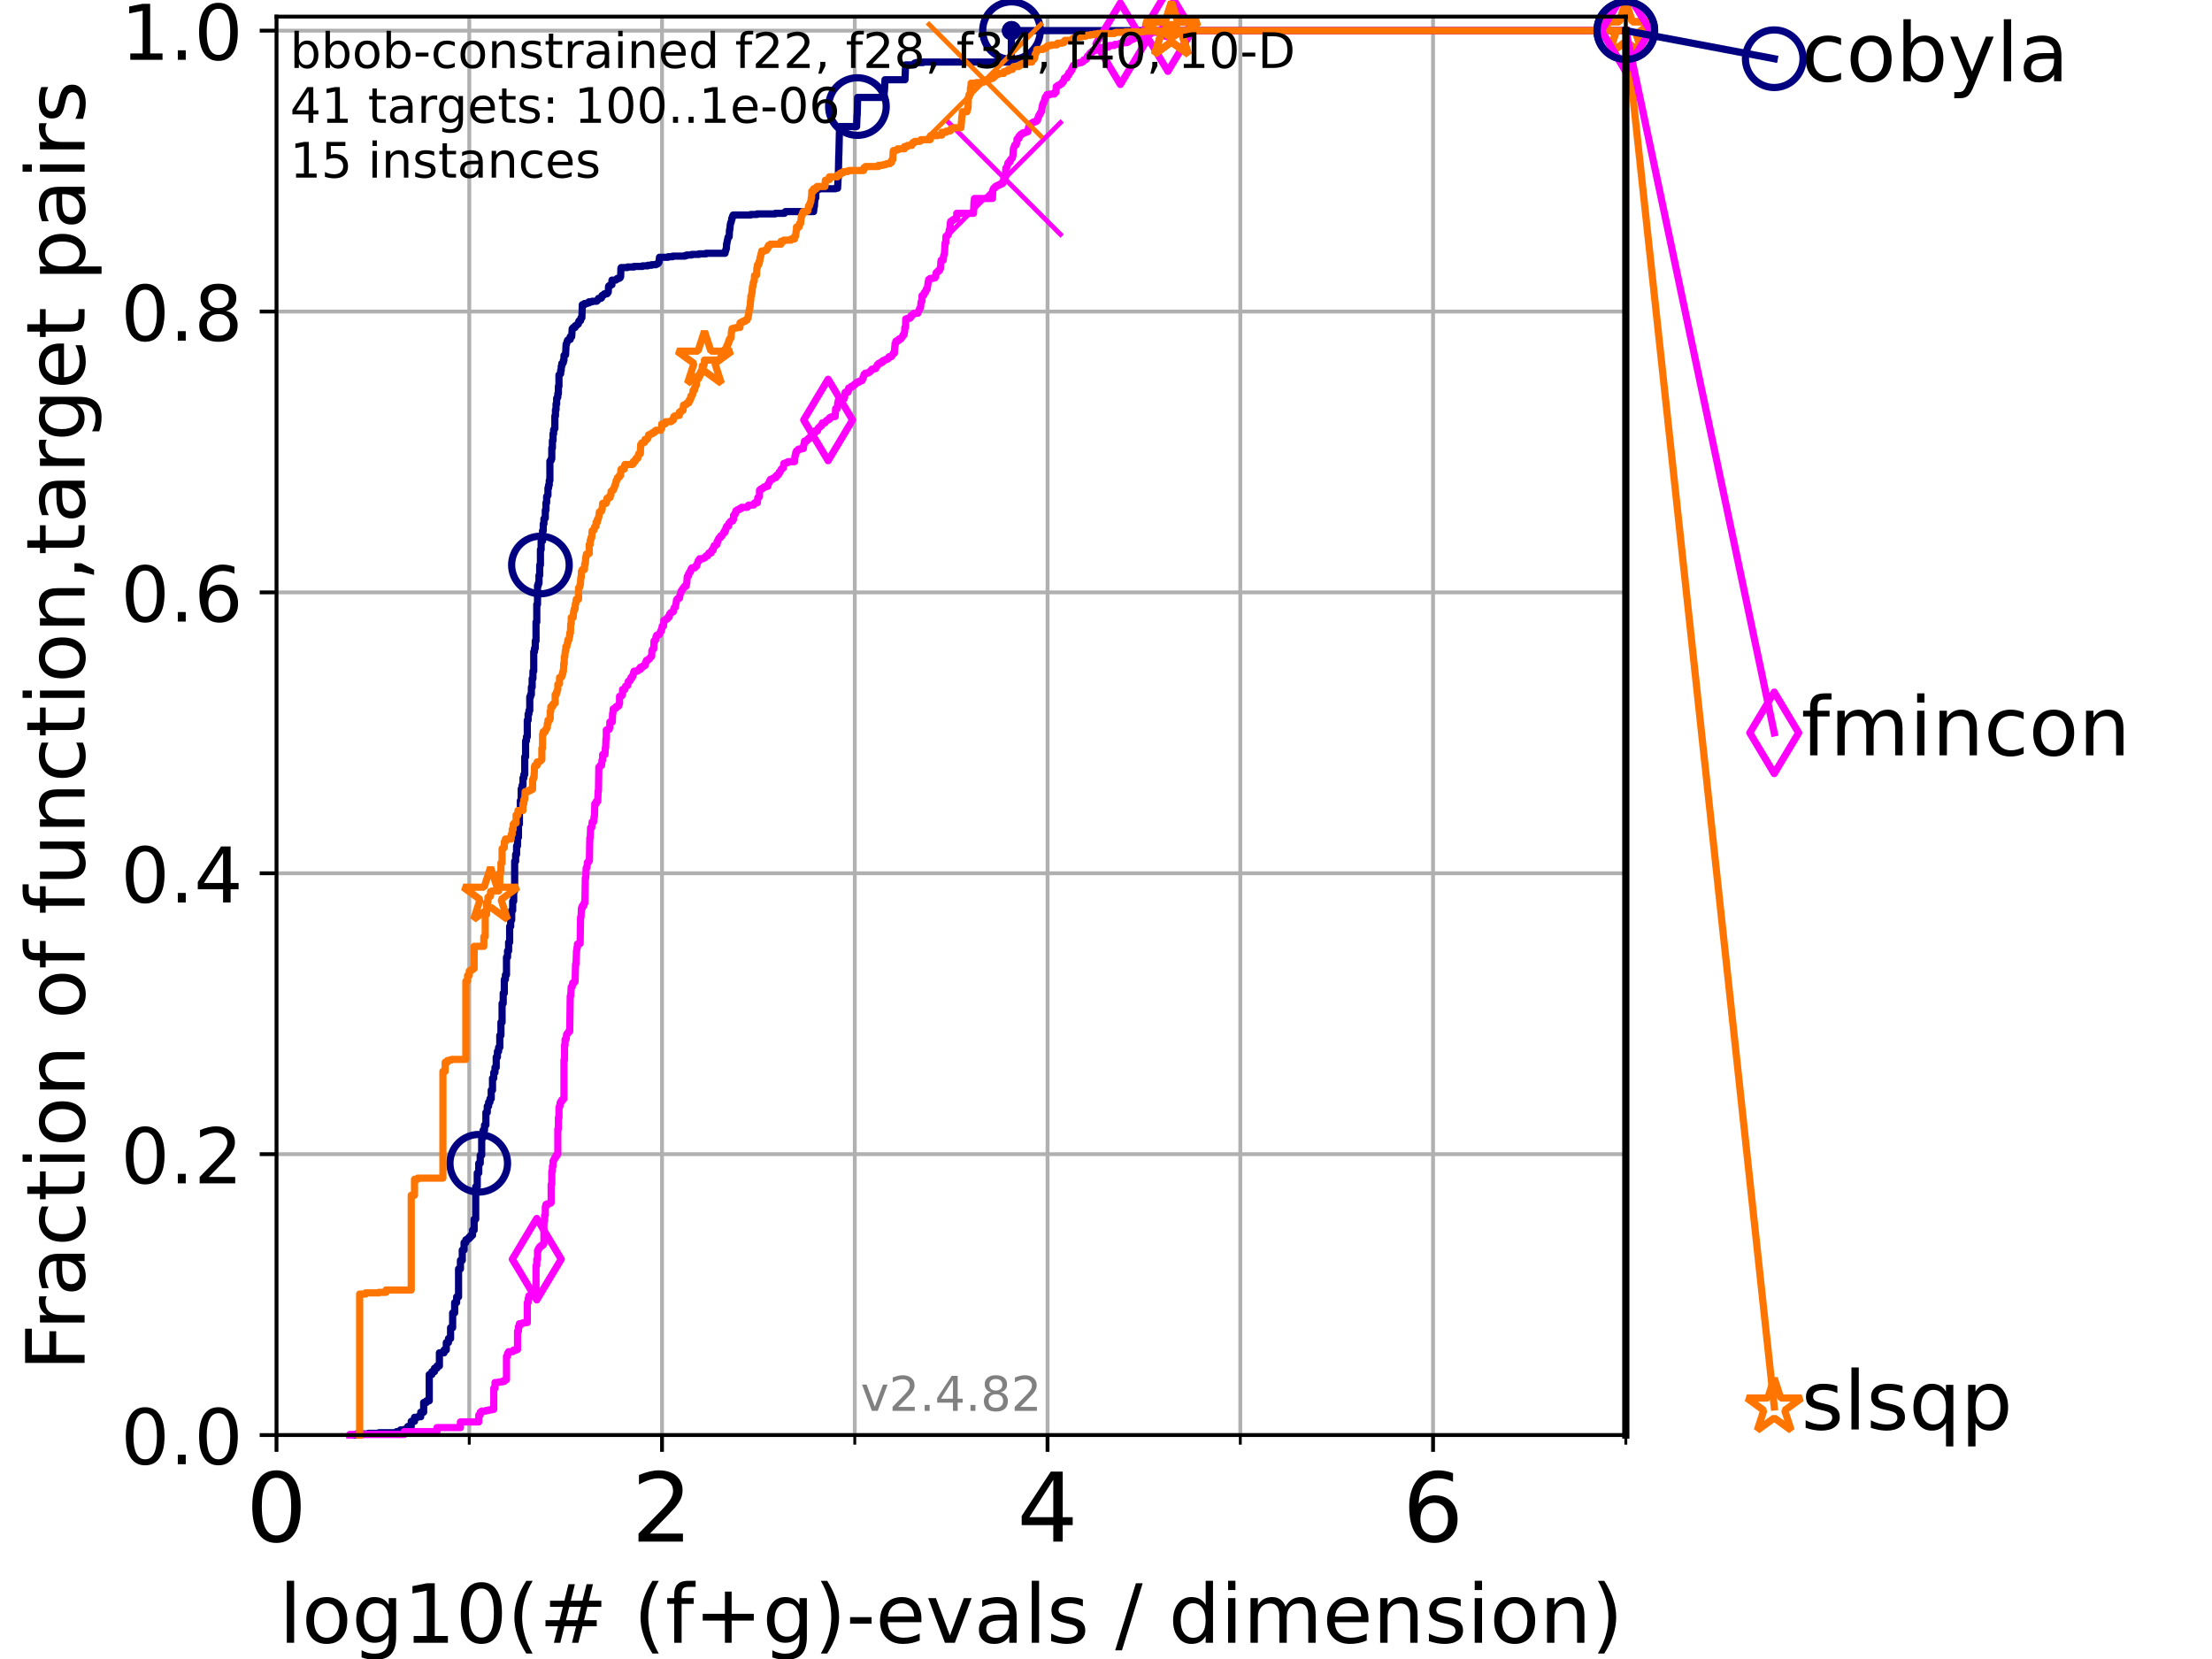 <?xml version="1.0" encoding="utf-8" standalone="no"?>
<!DOCTYPE svg PUBLIC "-//W3C//DTD SVG 1.1//EN"
  "http://www.w3.org/Graphics/SVG/1.1/DTD/svg11.dtd">
<!-- Created with matplotlib (https://matplotlib.org/) -->
<svg height="345.6pt" version="1.1" viewBox="0 0 460.8 345.6" width="460.8pt" xmlns="http://www.w3.org/2000/svg" xmlns:xlink="http://www.w3.org/1999/xlink">
 <defs>
  <style type="text/css">*{stroke-linecap:butt;stroke-linejoin:round;}</style>
 </defs>
 <g id="figure_1">
  <g id="patch_1">
   <path d="M 0 345.6 
L 460.8 345.6 
L 460.8 0 
L 0 0 
z
" style="fill:#ffffff;"/>
  </g>
  <g id="axes_1">
   <g id="patch_2">
    <path d="M 57.6 298.944 
L 338.688 298.944 
L 338.688 3.456 
L 57.6 3.456 
z
" style="fill:#ffffff;"/>
   </g>
   <g id="matplotlib.axis_1">
    <g id="xtick_1">
     <g id="line2d_1">
      <path clip-path="url(#pee4ccdb29a)" d="M 57.6 298.944 
L 57.6 3.456 
" style="fill:none;stroke:#b0b0b0;stroke-linecap:square;stroke-width:0.8;"/>
     </g>
     <g id="line2d_2">
      <defs>
       <path d="M 0 0 
L 0 3.5 
" id="md8097a3095" style="stroke:#000000;stroke-width:0.8;"/>
      </defs>
      <g>
       <use style="stroke:#000000;stroke-width:0.8;" x="57.6" xlink:href="#md8097a3095" y="298.944"/>
      </g>
     </g>
     <g id="text_1">
      <!-- 0 -->
      <g transform="translate(51.237 321.141)scale(0.2 -0.2)">
       <defs>
        <path d="M 31.781 66.406 
Q 24.172 66.406 20.328 58.906 
Q 16.5 51.422 16.5 36.375 
Q 16.5 21.391 20.328 13.891 
Q 24.172 6.391 31.781 6.391 
Q 39.453 6.391 43.281 13.891 
Q 47.125 21.391 47.125 36.375 
Q 47.125 51.422 43.281 58.906 
Q 39.453 66.406 31.781 66.406 
z
M 31.781 74.219 
Q 44.047 74.219 50.516 64.516 
Q 56.984 54.828 56.984 36.375 
Q 56.984 17.969 50.516 8.266 
Q 44.047 -1.422 31.781 -1.422 
Q 19.531 -1.422 13.062 8.266 
Q 6.594 17.969 6.594 36.375 
Q 6.594 54.828 13.062 64.516 
Q 19.531 74.219 31.781 74.219 
z
" id="DejaVuSans-48"/>
       </defs>
       <use xlink:href="#DejaVuSans-48"/>
      </g>
     </g>
    </g>
    <g id="xtick_2">
     <g id="line2d_3">
      <path clip-path="url(#pee4ccdb29a)" d="M 137.911 298.944 
L 137.911 3.456 
" style="fill:none;stroke:#b0b0b0;stroke-linecap:square;stroke-width:0.8;"/>
     </g>
     <g id="line2d_4">
      <g>
       <use style="stroke:#000000;stroke-width:0.8;" x="137.911" xlink:href="#md8097a3095" y="298.944"/>
      </g>
     </g>
     <g id="text_2">
      <!-- 2 -->
      <g transform="translate(131.548 321.141)scale(0.2 -0.2)">
       <defs>
        <path d="M 19.188 8.297 
L 53.609 8.297 
L 53.609 0 
L 7.328 0 
L 7.328 8.297 
Q 12.938 14.109 22.625 23.891 
Q 32.328 33.688 34.812 36.531 
Q 39.547 41.844 41.422 45.531 
Q 43.312 49.219 43.312 52.781 
Q 43.312 58.594 39.234 62.25 
Q 35.156 65.922 28.609 65.922 
Q 23.969 65.922 18.812 64.312 
Q 13.672 62.703 7.812 59.422 
L 7.812 69.391 
Q 13.766 71.781 18.938 73 
Q 24.125 74.219 28.422 74.219 
Q 39.75 74.219 46.484 68.547 
Q 53.219 62.891 53.219 53.422 
Q 53.219 48.922 51.531 44.891 
Q 49.859 40.875 45.406 35.406 
Q 44.188 33.984 37.641 27.219 
Q 31.109 20.453 19.188 8.297 
z
" id="DejaVuSans-50"/>
       </defs>
       <use xlink:href="#DejaVuSans-50"/>
      </g>
     </g>
    </g>
    <g id="xtick_3">
     <g id="line2d_5">
      <path clip-path="url(#pee4ccdb29a)" d="M 218.222 298.944 
L 218.222 3.456 
" style="fill:none;stroke:#b0b0b0;stroke-linecap:square;stroke-width:0.8;"/>
     </g>
     <g id="line2d_6">
      <g>
       <use style="stroke:#000000;stroke-width:0.8;" x="218.222" xlink:href="#md8097a3095" y="298.944"/>
      </g>
     </g>
     <g id="text_3">
      <!-- 4 -->
      <g transform="translate(211.859 321.141)scale(0.2 -0.2)">
       <defs>
        <path d="M 37.797 64.312 
L 12.891 25.391 
L 37.797 25.391 
z
M 35.203 72.906 
L 47.609 72.906 
L 47.609 25.391 
L 58.016 25.391 
L 58.016 17.188 
L 47.609 17.188 
L 47.609 0 
L 37.797 0 
L 37.797 17.188 
L 4.891 17.188 
L 4.891 26.703 
z
" id="DejaVuSans-52"/>
       </defs>
       <use xlink:href="#DejaVuSans-52"/>
      </g>
     </g>
    </g>
    <g id="xtick_4">
     <g id="line2d_7">
      <path clip-path="url(#pee4ccdb29a)" d="M 298.533 298.944 
L 298.533 3.456 
" style="fill:none;stroke:#b0b0b0;stroke-linecap:square;stroke-width:0.8;"/>
     </g>
     <g id="line2d_8">
      <g>
       <use style="stroke:#000000;stroke-width:0.8;" x="298.533" xlink:href="#md8097a3095" y="298.944"/>
      </g>
     </g>
     <g id="text_4">
      <!-- 6 -->
      <g transform="translate(292.17 321.141)scale(0.2 -0.2)">
       <defs>
        <path d="M 33.016 40.375 
Q 26.375 40.375 22.484 35.828 
Q 18.609 31.297 18.609 23.391 
Q 18.609 15.531 22.484 10.953 
Q 26.375 6.391 33.016 6.391 
Q 39.656 6.391 43.531 10.953 
Q 47.406 15.531 47.406 23.391 
Q 47.406 31.297 43.531 35.828 
Q 39.656 40.375 33.016 40.375 
z
M 52.594 71.297 
L 52.594 62.312 
Q 48.875 64.062 45.094 64.984 
Q 41.312 65.922 37.594 65.922 
Q 27.828 65.922 22.672 59.328 
Q 17.531 52.734 16.797 39.406 
Q 19.672 43.656 24.016 45.922 
Q 28.375 48.188 33.594 48.188 
Q 44.578 48.188 50.953 41.516 
Q 57.328 34.859 57.328 23.391 
Q 57.328 12.156 50.688 5.359 
Q 44.047 -1.422 33.016 -1.422 
Q 20.359 -1.422 13.672 8.266 
Q 6.984 17.969 6.984 36.375 
Q 6.984 53.656 15.188 63.938 
Q 23.391 74.219 37.203 74.219 
Q 40.922 74.219 44.703 73.484 
Q 48.484 72.75 52.594 71.297 
z
" id="DejaVuSans-54"/>
       </defs>
       <use xlink:href="#DejaVuSans-54"/>
      </g>
     </g>
    </g>
    <g id="xtick_5">
     <g id="line2d_9">
      <path clip-path="url(#pee4ccdb29a)" d="M 97.755 298.944 
L 97.755 3.456 
" style="fill:none;stroke:#b0b0b0;stroke-linecap:square;stroke-width:0.8;"/>
     </g>
     <g id="line2d_10">
      <defs>
       <path d="M 0 0 
L 0 2 
" id="md82e00bbaa" style="stroke:#000000;stroke-width:0.6;"/>
      </defs>
      <g>
       <use style="stroke:#000000;stroke-width:0.6;" x="97.755" xlink:href="#md82e00bbaa" y="298.944"/>
      </g>
     </g>
    </g>
    <g id="xtick_6">
     <g id="line2d_11">
      <path clip-path="url(#pee4ccdb29a)" d="M 178.066 298.944 
L 178.066 3.456 
" style="fill:none;stroke:#b0b0b0;stroke-linecap:square;stroke-width:0.8;"/>
     </g>
     <g id="line2d_12">
      <g>
       <use style="stroke:#000000;stroke-width:0.6;" x="178.066" xlink:href="#md82e00bbaa" y="298.944"/>
      </g>
     </g>
    </g>
    <g id="xtick_7">
     <g id="line2d_13">
      <path clip-path="url(#pee4ccdb29a)" d="M 258.377 298.944 
L 258.377 3.456 
" style="fill:none;stroke:#b0b0b0;stroke-linecap:square;stroke-width:0.8;"/>
     </g>
     <g id="line2d_14">
      <g>
       <use style="stroke:#000000;stroke-width:0.6;" x="258.377" xlink:href="#md82e00bbaa" y="298.944"/>
      </g>
     </g>
    </g>
    <g id="xtick_8">
     <g id="line2d_15">
      <path clip-path="url(#pee4ccdb29a)" d="M 338.688 298.944 
L 338.688 3.456 
" style="fill:none;stroke:#b0b0b0;stroke-linecap:square;stroke-width:0.8;"/>
     </g>
     <g id="line2d_16">
      <g>
       <use style="stroke:#000000;stroke-width:0.6;" x="338.688" xlink:href="#md82e00bbaa" y="298.944"/>
      </g>
     </g>
    </g>
    <g id="text_5">
     <!-- log10(# (f+g)-evals / dimension) -->
     <g transform="translate(58.145 342.218)scale(0.17 -0.17)">
      <defs>
       <path d="M 9.422 75.984 
L 18.406 75.984 
L 18.406 0 
L 9.422 0 
z
" id="DejaVuSans-108"/>
       <path d="M 30.609 48.391 
Q 23.391 48.391 19.188 42.75 
Q 14.984 37.109 14.984 27.297 
Q 14.984 17.484 19.156 11.844 
Q 23.344 6.203 30.609 6.203 
Q 37.797 6.203 41.984 11.859 
Q 46.188 17.531 46.188 27.297 
Q 46.188 37.016 41.984 42.703 
Q 37.797 48.391 30.609 48.391 
z
M 30.609 56 
Q 42.328 56 49.016 48.375 
Q 55.719 40.766 55.719 27.297 
Q 55.719 13.875 49.016 6.219 
Q 42.328 -1.422 30.609 -1.422 
Q 18.844 -1.422 12.172 6.219 
Q 5.516 13.875 5.516 27.297 
Q 5.516 40.766 12.172 48.375 
Q 18.844 56 30.609 56 
z
" id="DejaVuSans-111"/>
       <path d="M 45.406 27.984 
Q 45.406 37.75 41.375 43.109 
Q 37.359 48.484 30.078 48.484 
Q 22.859 48.484 18.828 43.109 
Q 14.797 37.75 14.797 27.984 
Q 14.797 18.266 18.828 12.891 
Q 22.859 7.516 30.078 7.516 
Q 37.359 7.516 41.375 12.891 
Q 45.406 18.266 45.406 27.984 
z
M 54.391 6.781 
Q 54.391 -7.172 48.188 -13.984 
Q 42 -20.797 29.203 -20.797 
Q 24.469 -20.797 20.266 -20.094 
Q 16.062 -19.391 12.109 -17.922 
L 12.109 -9.188 
Q 16.062 -11.328 19.922 -12.344 
Q 23.781 -13.375 27.781 -13.375 
Q 36.625 -13.375 41.016 -8.766 
Q 45.406 -4.156 45.406 5.172 
L 45.406 9.625 
Q 42.625 4.781 38.281 2.391 
Q 33.938 0 27.875 0 
Q 17.828 0 11.672 7.656 
Q 5.516 15.328 5.516 27.984 
Q 5.516 40.672 11.672 48.328 
Q 17.828 56 27.875 56 
Q 33.938 56 38.281 53.609 
Q 42.625 51.219 45.406 46.391 
L 45.406 54.688 
L 54.391 54.688 
z
" id="DejaVuSans-103"/>
       <path d="M 12.406 8.297 
L 28.516 8.297 
L 28.516 63.922 
L 10.984 60.406 
L 10.984 69.391 
L 28.422 72.906 
L 38.281 72.906 
L 38.281 8.297 
L 54.391 8.297 
L 54.391 0 
L 12.406 0 
z
" id="DejaVuSans-49"/>
       <path d="M 31 75.875 
Q 24.469 64.656 21.281 53.656 
Q 18.109 42.672 18.109 31.391 
Q 18.109 20.125 21.312 9.062 
Q 24.516 -2 31 -13.188 
L 23.188 -13.188 
Q 15.875 -1.703 12.234 9.375 
Q 8.594 20.453 8.594 31.391 
Q 8.594 42.281 12.203 53.312 
Q 15.828 64.359 23.188 75.875 
z
" id="DejaVuSans-40"/>
       <path d="M 51.125 44 
L 36.922 44 
L 32.812 27.688 
L 47.125 27.688 
z
M 43.797 71.781 
L 38.719 51.516 
L 52.984 51.516 
L 58.109 71.781 
L 65.922 71.781 
L 60.891 51.516 
L 76.125 51.516 
L 76.125 44 
L 58.984 44 
L 54.984 27.688 
L 70.516 27.688 
L 70.516 20.219 
L 53.078 20.219 
L 48 0 
L 40.188 0 
L 45.219 20.219 
L 30.906 20.219 
L 25.875 0 
L 18.016 0 
L 23.094 20.219 
L 7.719 20.219 
L 7.719 27.688 
L 24.906 27.688 
L 29 44 
L 13.281 44 
L 13.281 51.516 
L 30.906 51.516 
L 35.891 71.781 
z
" id="DejaVuSans-35"/>
       <path id="DejaVuSans-32"/>
       <path d="M 37.109 75.984 
L 37.109 68.5 
L 28.516 68.5 
Q 23.688 68.5 21.797 66.547 
Q 19.922 64.594 19.922 59.516 
L 19.922 54.688 
L 34.719 54.688 
L 34.719 47.703 
L 19.922 47.703 
L 19.922 0 
L 10.891 0 
L 10.891 47.703 
L 2.297 47.703 
L 2.297 54.688 
L 10.891 54.688 
L 10.891 58.5 
Q 10.891 67.625 15.141 71.797 
Q 19.391 75.984 28.609 75.984 
z
" id="DejaVuSans-102"/>
       <path d="M 46 62.703 
L 46 35.5 
L 73.188 35.5 
L 73.188 27.203 
L 46 27.203 
L 46 0 
L 37.797 0 
L 37.797 27.203 
L 10.594 27.203 
L 10.594 35.5 
L 37.797 35.5 
L 37.797 62.703 
z
" id="DejaVuSans-43"/>
       <path d="M 8.016 75.875 
L 15.828 75.875 
Q 23.141 64.359 26.781 53.312 
Q 30.422 42.281 30.422 31.391 
Q 30.422 20.453 26.781 9.375 
Q 23.141 -1.703 15.828 -13.188 
L 8.016 -13.188 
Q 14.5 -2 17.703 9.062 
Q 20.906 20.125 20.906 31.391 
Q 20.906 42.672 17.703 53.656 
Q 14.5 64.656 8.016 75.875 
z
" id="DejaVuSans-41"/>
       <path d="M 4.891 31.391 
L 31.203 31.391 
L 31.203 23.391 
L 4.891 23.391 
z
" id="DejaVuSans-45"/>
       <path d="M 56.203 29.594 
L 56.203 25.203 
L 14.891 25.203 
Q 15.484 15.922 20.484 11.062 
Q 25.484 6.203 34.422 6.203 
Q 39.594 6.203 44.453 7.469 
Q 49.312 8.734 54.109 11.281 
L 54.109 2.781 
Q 49.266 0.734 44.188 -0.344 
Q 39.109 -1.422 33.891 -1.422 
Q 20.797 -1.422 13.156 6.188 
Q 5.516 13.812 5.516 26.812 
Q 5.516 40.234 12.766 48.109 
Q 20.016 56 32.328 56 
Q 43.359 56 49.781 48.891 
Q 56.203 41.797 56.203 29.594 
z
M 47.219 32.234 
Q 47.125 39.594 43.094 43.984 
Q 39.062 48.391 32.422 48.391 
Q 24.906 48.391 20.391 44.141 
Q 15.875 39.891 15.188 32.172 
z
" id="DejaVuSans-101"/>
       <path d="M 2.984 54.688 
L 12.5 54.688 
L 29.594 8.797 
L 46.688 54.688 
L 56.203 54.688 
L 35.688 0 
L 23.484 0 
z
" id="DejaVuSans-118"/>
       <path d="M 34.281 27.484 
Q 23.391 27.484 19.188 25 
Q 14.984 22.516 14.984 16.5 
Q 14.984 11.719 18.141 8.906 
Q 21.297 6.109 26.703 6.109 
Q 34.188 6.109 38.703 11.406 
Q 43.219 16.703 43.219 25.484 
L 43.219 27.484 
z
M 52.203 31.203 
L 52.203 0 
L 43.219 0 
L 43.219 8.297 
Q 40.141 3.328 35.547 0.953 
Q 30.953 -1.422 24.312 -1.422 
Q 15.922 -1.422 10.953 3.297 
Q 6 8.016 6 15.922 
Q 6 25.141 12.172 29.828 
Q 18.359 34.516 30.609 34.516 
L 43.219 34.516 
L 43.219 35.406 
Q 43.219 41.609 39.141 45 
Q 35.062 48.391 27.688 48.391 
Q 23 48.391 18.547 47.266 
Q 14.109 46.141 10.016 43.891 
L 10.016 52.203 
Q 14.938 54.109 19.578 55.047 
Q 24.219 56 28.609 56 
Q 40.484 56 46.344 49.844 
Q 52.203 43.703 52.203 31.203 
z
" id="DejaVuSans-97"/>
       <path d="M 44.281 53.078 
L 44.281 44.578 
Q 40.484 46.531 36.375 47.5 
Q 32.281 48.484 27.875 48.484 
Q 21.188 48.484 17.844 46.438 
Q 14.5 44.391 14.5 40.281 
Q 14.5 37.156 16.891 35.375 
Q 19.281 33.594 26.516 31.984 
L 29.594 31.297 
Q 39.156 29.25 43.188 25.516 
Q 47.219 21.781 47.219 15.094 
Q 47.219 7.469 41.188 3.016 
Q 35.156 -1.422 24.609 -1.422 
Q 20.219 -1.422 15.453 -0.562 
Q 10.688 0.297 5.422 2 
L 5.422 11.281 
Q 10.406 8.688 15.234 7.391 
Q 20.062 6.109 24.812 6.109 
Q 31.156 6.109 34.562 8.281 
Q 37.984 10.453 37.984 14.406 
Q 37.984 18.062 35.516 20.016 
Q 33.062 21.969 24.703 23.781 
L 21.578 24.516 
Q 13.234 26.266 9.516 29.906 
Q 5.812 33.547 5.812 39.891 
Q 5.812 47.609 11.281 51.797 
Q 16.75 56 26.812 56 
Q 31.781 56 36.172 55.266 
Q 40.578 54.547 44.281 53.078 
z
" id="DejaVuSans-115"/>
       <path d="M 25.391 72.906 
L 33.688 72.906 
L 8.297 -9.281 
L 0 -9.281 
z
" id="DejaVuSans-47"/>
       <path d="M 45.406 46.391 
L 45.406 75.984 
L 54.391 75.984 
L 54.391 0 
L 45.406 0 
L 45.406 8.203 
Q 42.578 3.328 38.25 0.953 
Q 33.938 -1.422 27.875 -1.422 
Q 17.969 -1.422 11.734 6.484 
Q 5.516 14.406 5.516 27.297 
Q 5.516 40.188 11.734 48.094 
Q 17.969 56 27.875 56 
Q 33.938 56 38.25 53.625 
Q 42.578 51.266 45.406 46.391 
z
M 14.797 27.297 
Q 14.797 17.391 18.875 11.75 
Q 22.953 6.109 30.078 6.109 
Q 37.203 6.109 41.297 11.75 
Q 45.406 17.391 45.406 27.297 
Q 45.406 37.203 41.297 42.844 
Q 37.203 48.484 30.078 48.484 
Q 22.953 48.484 18.875 42.844 
Q 14.797 37.203 14.797 27.297 
z
" id="DejaVuSans-100"/>
       <path d="M 9.422 54.688 
L 18.406 54.688 
L 18.406 0 
L 9.422 0 
z
M 9.422 75.984 
L 18.406 75.984 
L 18.406 64.594 
L 9.422 64.594 
z
" id="DejaVuSans-105"/>
       <path d="M 52 44.188 
Q 55.375 50.25 60.062 53.125 
Q 64.75 56 71.094 56 
Q 79.641 56 84.281 50.016 
Q 88.922 44.047 88.922 33.016 
L 88.922 0 
L 79.891 0 
L 79.891 32.719 
Q 79.891 40.578 77.094 44.375 
Q 74.312 48.188 68.609 48.188 
Q 61.625 48.188 57.562 43.547 
Q 53.516 38.922 53.516 30.906 
L 53.516 0 
L 44.484 0 
L 44.484 32.719 
Q 44.484 40.625 41.703 44.406 
Q 38.922 48.188 33.109 48.188 
Q 26.219 48.188 22.156 43.531 
Q 18.109 38.875 18.109 30.906 
L 18.109 0 
L 9.078 0 
L 9.078 54.688 
L 18.109 54.688 
L 18.109 46.188 
Q 21.188 51.219 25.484 53.609 
Q 29.781 56 35.688 56 
Q 41.656 56 45.828 52.969 
Q 50 49.953 52 44.188 
z
" id="DejaVuSans-109"/>
       <path d="M 54.891 33.016 
L 54.891 0 
L 45.906 0 
L 45.906 32.719 
Q 45.906 40.484 42.875 44.328 
Q 39.844 48.188 33.797 48.188 
Q 26.516 48.188 22.312 43.547 
Q 18.109 38.922 18.109 30.906 
L 18.109 0 
L 9.078 0 
L 9.078 54.688 
L 18.109 54.688 
L 18.109 46.188 
Q 21.344 51.125 25.703 53.562 
Q 30.078 56 35.797 56 
Q 45.219 56 50.047 50.172 
Q 54.891 44.344 54.891 33.016 
z
" id="DejaVuSans-110"/>
      </defs>
      <use xlink:href="#DejaVuSans-108"/>
      <use x="27.783" xlink:href="#DejaVuSans-111"/>
      <use x="88.965" xlink:href="#DejaVuSans-103"/>
      <use x="152.441" xlink:href="#DejaVuSans-49"/>
      <use x="216.064" xlink:href="#DejaVuSans-48"/>
      <use x="279.688" xlink:href="#DejaVuSans-40"/>
      <use x="318.701" xlink:href="#DejaVuSans-35"/>
      <use x="402.49" xlink:href="#DejaVuSans-32"/>
      <use x="434.277" xlink:href="#DejaVuSans-40"/>
      <use x="473.291" xlink:href="#DejaVuSans-102"/>
      <use x="508.496" xlink:href="#DejaVuSans-43"/>
      <use x="592.285" xlink:href="#DejaVuSans-103"/>
      <use x="655.762" xlink:href="#DejaVuSans-41"/>
      <use x="694.775" xlink:href="#DejaVuSans-45"/>
      <use x="730.859" xlink:href="#DejaVuSans-101"/>
      <use x="792.383" xlink:href="#DejaVuSans-118"/>
      <use x="851.562" xlink:href="#DejaVuSans-97"/>
      <use x="912.842" xlink:href="#DejaVuSans-108"/>
      <use x="940.625" xlink:href="#DejaVuSans-115"/>
      <use x="992.725" xlink:href="#DejaVuSans-32"/>
      <use x="1024.512" xlink:href="#DejaVuSans-47"/>
      <use x="1058.203" xlink:href="#DejaVuSans-32"/>
      <use x="1089.99" xlink:href="#DejaVuSans-100"/>
      <use x="1153.467" xlink:href="#DejaVuSans-105"/>
      <use x="1181.25" xlink:href="#DejaVuSans-109"/>
      <use x="1278.662" xlink:href="#DejaVuSans-101"/>
      <use x="1340.186" xlink:href="#DejaVuSans-110"/>
      <use x="1403.564" xlink:href="#DejaVuSans-115"/>
      <use x="1455.664" xlink:href="#DejaVuSans-105"/>
      <use x="1483.447" xlink:href="#DejaVuSans-111"/>
      <use x="1544.629" xlink:href="#DejaVuSans-110"/>
      <use x="1608.008" xlink:href="#DejaVuSans-41"/>
     </g>
    </g>
   </g>
   <g id="matplotlib.axis_2">
    <g id="ytick_1">
     <g id="line2d_17">
      <path clip-path="url(#pee4ccdb29a)" d="M 57.6 298.944 
L 338.688 298.944 
" style="fill:none;stroke:#b0b0b0;stroke-linecap:square;stroke-width:0.8;"/>
     </g>
     <g id="line2d_18">
      <defs>
       <path d="M 0 0 
L -3.5 0 
" id="md5a3e90eb7" style="stroke:#000000;stroke-width:0.8;"/>
      </defs>
      <g>
       <use style="stroke:#000000;stroke-width:0.8;" x="57.6" xlink:href="#md5a3e90eb7" y="298.944"/>
      </g>
     </g>
     <g id="text_6">
      <!-- 0.0 -->
      <g transform="translate(25.155 305.023)scale(0.16 -0.16)">
       <defs>
        <path d="M 10.688 12.406 
L 21 12.406 
L 21 0 
L 10.688 0 
z
" id="DejaVuSans-46"/>
       </defs>
       <use xlink:href="#DejaVuSans-48"/>
       <use x="63.623" xlink:href="#DejaVuSans-46"/>
       <use x="95.41" xlink:href="#DejaVuSans-48"/>
      </g>
     </g>
    </g>
    <g id="ytick_2">
     <g id="line2d_19">
      <path clip-path="url(#pee4ccdb29a)" d="M 57.6 240.432 
L 338.688 240.432 
" style="fill:none;stroke:#b0b0b0;stroke-linecap:square;stroke-width:0.8;"/>
     </g>
     <g id="line2d_20">
      <g>
       <use style="stroke:#000000;stroke-width:0.8;" x="57.6" xlink:href="#md5a3e90eb7" y="240.432"/>
      </g>
     </g>
     <g id="text_7">
      <!-- 0.2 -->
      <g transform="translate(25.155 246.51)scale(0.16 -0.16)">
       <use xlink:href="#DejaVuSans-48"/>
       <use x="63.623" xlink:href="#DejaVuSans-46"/>
       <use x="95.41" xlink:href="#DejaVuSans-50"/>
      </g>
     </g>
    </g>
    <g id="ytick_3">
     <g id="line2d_21">
      <path clip-path="url(#pee4ccdb29a)" d="M 57.6 181.919 
L 338.688 181.919 
" style="fill:none;stroke:#b0b0b0;stroke-linecap:square;stroke-width:0.8;"/>
     </g>
     <g id="line2d_22">
      <g>
       <use style="stroke:#000000;stroke-width:0.8;" x="57.6" xlink:href="#md5a3e90eb7" y="181.919"/>
      </g>
     </g>
     <g id="text_8">
      <!-- 0.4 -->
      <g transform="translate(25.155 187.998)scale(0.16 -0.16)">
       <use xlink:href="#DejaVuSans-48"/>
       <use x="63.623" xlink:href="#DejaVuSans-46"/>
       <use x="95.41" xlink:href="#DejaVuSans-52"/>
      </g>
     </g>
    </g>
    <g id="ytick_4">
     <g id="line2d_23">
      <path clip-path="url(#pee4ccdb29a)" d="M 57.6 123.407 
L 338.688 123.407 
" style="fill:none;stroke:#b0b0b0;stroke-linecap:square;stroke-width:0.8;"/>
     </g>
     <g id="line2d_24">
      <g>
       <use style="stroke:#000000;stroke-width:0.8;" x="57.6" xlink:href="#md5a3e90eb7" y="123.407"/>
      </g>
     </g>
     <g id="text_9">
      <!-- 0.6 -->
      <g transform="translate(25.155 129.485)scale(0.16 -0.16)">
       <use xlink:href="#DejaVuSans-48"/>
       <use x="63.623" xlink:href="#DejaVuSans-46"/>
       <use x="95.41" xlink:href="#DejaVuSans-54"/>
      </g>
     </g>
    </g>
    <g id="ytick_5">
     <g id="line2d_25">
      <path clip-path="url(#pee4ccdb29a)" d="M 57.6 64.894 
L 338.688 64.894 
" style="fill:none;stroke:#b0b0b0;stroke-linecap:square;stroke-width:0.8;"/>
     </g>
     <g id="line2d_26">
      <g>
       <use style="stroke:#000000;stroke-width:0.8;" x="57.6" xlink:href="#md5a3e90eb7" y="64.894"/>
      </g>
     </g>
     <g id="text_10">
      <!-- 0.8 -->
      <g transform="translate(25.155 70.973)scale(0.16 -0.16)">
       <defs>
        <path d="M 31.781 34.625 
Q 24.75 34.625 20.719 30.859 
Q 16.703 27.094 16.703 20.516 
Q 16.703 13.922 20.719 10.156 
Q 24.75 6.391 31.781 6.391 
Q 38.812 6.391 42.859 10.172 
Q 46.922 13.969 46.922 20.516 
Q 46.922 27.094 42.891 30.859 
Q 38.875 34.625 31.781 34.625 
z
M 21.922 38.812 
Q 15.578 40.375 12.031 44.719 
Q 8.5 49.078 8.5 55.328 
Q 8.5 64.062 14.719 69.141 
Q 20.953 74.219 31.781 74.219 
Q 42.672 74.219 48.875 69.141 
Q 55.078 64.062 55.078 55.328 
Q 55.078 49.078 51.531 44.719 
Q 48 40.375 41.703 38.812 
Q 48.828 37.156 52.797 32.312 
Q 56.781 27.484 56.781 20.516 
Q 56.781 9.906 50.312 4.234 
Q 43.844 -1.422 31.781 -1.422 
Q 19.734 -1.422 13.25 4.234 
Q 6.781 9.906 6.781 20.516 
Q 6.781 27.484 10.781 32.312 
Q 14.797 37.156 21.922 38.812 
z
M 18.312 54.391 
Q 18.312 48.734 21.844 45.562 
Q 25.391 42.391 31.781 42.391 
Q 38.141 42.391 41.719 45.562 
Q 45.312 48.734 45.312 54.391 
Q 45.312 60.062 41.719 63.234 
Q 38.141 66.406 31.781 66.406 
Q 25.391 66.406 21.844 63.234 
Q 18.312 60.062 18.312 54.391 
z
" id="DejaVuSans-56"/>
       </defs>
       <use xlink:href="#DejaVuSans-48"/>
       <use x="63.623" xlink:href="#DejaVuSans-46"/>
       <use x="95.41" xlink:href="#DejaVuSans-56"/>
      </g>
     </g>
    </g>
    <g id="ytick_6">
     <g id="line2d_27">
      <path clip-path="url(#pee4ccdb29a)" d="M 57.6 6.382 
L 338.688 6.382 
" style="fill:none;stroke:#b0b0b0;stroke-linecap:square;stroke-width:0.8;"/>
     </g>
     <g id="line2d_28">
      <g>
       <use style="stroke:#000000;stroke-width:0.8;" x="57.6" xlink:href="#md5a3e90eb7" y="6.382"/>
      </g>
     </g>
     <g id="text_11">
      <!-- 1.0 -->
      <g transform="translate(25.155 12.46)scale(0.16 -0.16)">
       <use xlink:href="#DejaVuSans-49"/>
       <use x="63.623" xlink:href="#DejaVuSans-46"/>
       <use x="95.41" xlink:href="#DejaVuSans-48"/>
      </g>
     </g>
    </g>
    <g id="text_12">
     <!-- Fraction of function,target pairs -->
     <g transform="translate(17.62 285.585)rotate(-90)scale(0.17 -0.17)">
      <defs>
       <path d="M 9.812 72.906 
L 51.703 72.906 
L 51.703 64.594 
L 19.672 64.594 
L 19.672 43.109 
L 48.578 43.109 
L 48.578 34.812 
L 19.672 34.812 
L 19.672 0 
L 9.812 0 
z
" id="DejaVuSans-70"/>
       <path d="M 41.109 46.297 
Q 39.594 47.172 37.812 47.578 
Q 36.031 48 33.891 48 
Q 26.266 48 22.188 43.047 
Q 18.109 38.094 18.109 28.812 
L 18.109 0 
L 9.078 0 
L 9.078 54.688 
L 18.109 54.688 
L 18.109 46.188 
Q 20.953 51.172 25.484 53.578 
Q 30.031 56 36.531 56 
Q 37.453 56 38.578 55.875 
Q 39.703 55.766 41.062 55.516 
z
" id="DejaVuSans-114"/>
       <path d="M 48.781 52.594 
L 48.781 44.188 
Q 44.969 46.297 41.141 47.344 
Q 37.312 48.391 33.406 48.391 
Q 24.656 48.391 19.812 42.844 
Q 14.984 37.312 14.984 27.297 
Q 14.984 17.281 19.812 11.734 
Q 24.656 6.203 33.406 6.203 
Q 37.312 6.203 41.141 7.25 
Q 44.969 8.297 48.781 10.406 
L 48.781 2.094 
Q 45.016 0.344 40.984 -0.531 
Q 36.969 -1.422 32.422 -1.422 
Q 20.062 -1.422 12.781 6.344 
Q 5.516 14.109 5.516 27.297 
Q 5.516 40.672 12.859 48.328 
Q 20.219 56 33.016 56 
Q 37.156 56 41.109 55.141 
Q 45.062 54.297 48.781 52.594 
z
" id="DejaVuSans-99"/>
       <path d="M 18.312 70.219 
L 18.312 54.688 
L 36.812 54.688 
L 36.812 47.703 
L 18.312 47.703 
L 18.312 18.016 
Q 18.312 11.328 20.141 9.422 
Q 21.969 7.516 27.594 7.516 
L 36.812 7.516 
L 36.812 0 
L 27.594 0 
Q 17.188 0 13.234 3.875 
Q 9.281 7.766 9.281 18.016 
L 9.281 47.703 
L 2.688 47.703 
L 2.688 54.688 
L 9.281 54.688 
L 9.281 70.219 
z
" id="DejaVuSans-116"/>
       <path d="M 8.5 21.578 
L 8.5 54.688 
L 17.484 54.688 
L 17.484 21.922 
Q 17.484 14.156 20.5 10.266 
Q 23.531 6.391 29.594 6.391 
Q 36.859 6.391 41.078 11.031 
Q 45.312 15.672 45.312 23.688 
L 45.312 54.688 
L 54.297 54.688 
L 54.297 0 
L 45.312 0 
L 45.312 8.406 
Q 42.047 3.422 37.719 1 
Q 33.406 -1.422 27.688 -1.422 
Q 18.266 -1.422 13.375 4.438 
Q 8.5 10.297 8.5 21.578 
z
M 31.109 56 
z
" id="DejaVuSans-117"/>
       <path d="M 11.719 12.406 
L 22.016 12.406 
L 22.016 4 
L 14.016 -11.625 
L 7.719 -11.625 
L 11.719 4 
z
" id="DejaVuSans-44"/>
       <path d="M 18.109 8.203 
L 18.109 -20.797 
L 9.078 -20.797 
L 9.078 54.688 
L 18.109 54.688 
L 18.109 46.391 
Q 20.953 51.266 25.266 53.625 
Q 29.594 56 35.594 56 
Q 45.562 56 51.781 48.094 
Q 58.016 40.188 58.016 27.297 
Q 58.016 14.406 51.781 6.484 
Q 45.562 -1.422 35.594 -1.422 
Q 29.594 -1.422 25.266 0.953 
Q 20.953 3.328 18.109 8.203 
z
M 48.688 27.297 
Q 48.688 37.203 44.609 42.844 
Q 40.531 48.484 33.406 48.484 
Q 26.266 48.484 22.188 42.844 
Q 18.109 37.203 18.109 27.297 
Q 18.109 17.391 22.188 11.75 
Q 26.266 6.109 33.406 6.109 
Q 40.531 6.109 44.609 11.75 
Q 48.688 17.391 48.688 27.297 
z
" id="DejaVuSans-112"/>
      </defs>
      <use xlink:href="#DejaVuSans-70"/>
      <use x="50.27" xlink:href="#DejaVuSans-114"/>
      <use x="91.383" xlink:href="#DejaVuSans-97"/>
      <use x="152.662" xlink:href="#DejaVuSans-99"/>
      <use x="207.643" xlink:href="#DejaVuSans-116"/>
      <use x="246.852" xlink:href="#DejaVuSans-105"/>
      <use x="274.635" xlink:href="#DejaVuSans-111"/>
      <use x="335.816" xlink:href="#DejaVuSans-110"/>
      <use x="399.195" xlink:href="#DejaVuSans-32"/>
      <use x="430.982" xlink:href="#DejaVuSans-111"/>
      <use x="492.164" xlink:href="#DejaVuSans-102"/>
      <use x="527.369" xlink:href="#DejaVuSans-32"/>
      <use x="559.156" xlink:href="#DejaVuSans-102"/>
      <use x="594.361" xlink:href="#DejaVuSans-117"/>
      <use x="657.74" xlink:href="#DejaVuSans-110"/>
      <use x="721.119" xlink:href="#DejaVuSans-99"/>
      <use x="776.1" xlink:href="#DejaVuSans-116"/>
      <use x="815.309" xlink:href="#DejaVuSans-105"/>
      <use x="843.092" xlink:href="#DejaVuSans-111"/>
      <use x="904.273" xlink:href="#DejaVuSans-110"/>
      <use x="967.652" xlink:href="#DejaVuSans-44"/>
      <use x="999.439" xlink:href="#DejaVuSans-116"/>
      <use x="1038.648" xlink:href="#DejaVuSans-97"/>
      <use x="1099.928" xlink:href="#DejaVuSans-114"/>
      <use x="1139.291" xlink:href="#DejaVuSans-103"/>
      <use x="1202.768" xlink:href="#DejaVuSans-101"/>
      <use x="1264.291" xlink:href="#DejaVuSans-116"/>
      <use x="1303.5" xlink:href="#DejaVuSans-32"/>
      <use x="1335.287" xlink:href="#DejaVuSans-112"/>
      <use x="1398.764" xlink:href="#DejaVuSans-97"/>
      <use x="1460.043" xlink:href="#DejaVuSans-105"/>
      <use x="1487.826" xlink:href="#DejaVuSans-114"/>
      <use x="1528.939" xlink:href="#DejaVuSans-115"/>
     </g>
    </g>
   </g>
   <g id="line2d_29">
    <defs>
     <path d="M 0 1.5 
C 0.398 1.5 0.779 1.342 1.061 1.061 
C 1.342 0.779 1.5 0.398 1.5 0 
C 1.5 -0.398 1.342 -0.779 1.061 -1.061 
C 0.779 -1.342 0.398 -1.5 0 -1.5 
C -0.398 -1.5 -0.779 -1.342 -1.061 -1.061 
C -1.342 -0.779 -1.5 -0.398 -1.5 0 
C -1.5 0.398 -1.342 0.779 -1.061 1.061 
C -0.779 1.342 -0.398 1.5 0 1.5 
z
" id="m9ce0c3bbd2" style="stroke:#000080;"/>
    </defs>
    <g>
     <use style="fill:#000080;stroke:#000080;" x="210.713" xlink:href="#m9ce0c3bbd2" y="6.382"/>
     <use style="fill:#000080;stroke:#000080;" x="210.713" xlink:href="#m9ce0c3bbd2" y="6.382"/>
    </g>
   </g>
   <g id="line2d_30">
    <path d="M 74.263 298.944 
L 74.263 298.706 
L 76.759 298.706 
L 76.759 298.587 
L 78.942 298.587 
L 78.942 298.468 
L 82.627 298.468 
L 82.627 298.23 
L 83.438 298.23 
L 83.438 297.874 
L 84.213 297.874 
L 84.213 297.755 
L 84.956 297.755 
L 84.956 297.16 
L 85.667 297.16 
L 85.667 296.09 
L 86.351 296.09 
L 86.351 295.257 
L 87.01 295.257 
L 87.01 295.138 
L 87.644 295.138 
L 87.644 294.187 
L 88.256 294.187 
L 88.256 292.165 
L 88.847 292.165 
L 88.847 291.808 
L 89.419 291.808 
L 89.419 286.338 
L 89.973 286.338 
L 89.973 285.743 
L 90.509 285.743 
L 90.509 285.029 
L 91.03 285.029 
L 91.03 284.554 
L 91.535 284.554 
L 91.535 281.818 
L 92.504 281.818 
L 92.504 281.224 
L 92.969 281.224 
L 92.969 279.678 
L 93.422 279.678 
L 93.422 278.845 
L 93.864 278.845 
L 93.864 276.586 
L 94.295 276.586 
L 94.295 273.493 
L 94.715 273.493 
L 94.715 271.353 
L 95.125 271.353 
L 95.125 270.163 
L 95.526 270.163 
L 95.526 264.336 
L 95.918 264.336 
L 95.918 262.552 
L 96.301 262.552 
L 96.301 260.411 
L 96.676 260.411 
L 96.676 258.865 
L 97.044 258.865 
L 97.044 258.271 
L 97.403 258.271 
L 97.403 258.033 
L 97.755 258.033 
L 97.755 257.676 
L 98.101 257.676 
L 98.101 257.319 
L 98.439 257.319 
L 98.439 256.249 
L 98.772 256.249 
L 98.772 253.989 
L 99.098 253.989 
L 99.098 247.21 
L 99.418 247.21 
L 99.418 244.356 
L 99.732 244.356 
L 99.732 242.334 
L 100.04 242.334 
L 100.04 240.669 
L 100.344 240.669 
L 100.344 236.983 
L 100.642 236.983 
L 100.642 235.437 
L 100.935 235.437 
L 100.935 234.366 
L 101.223 234.366 
L 101.223 231.75 
L 101.507 231.75 
L 101.507 230.442 
L 101.786 230.442 
L 101.786 229.609 
L 102.06 229.609 
L 102.06 228.896 
L 102.331 228.896 
L 102.331 227.112 
L 102.597 227.112 
L 102.597 224.614 
L 102.859 224.614 
L 102.859 223.425 
L 103.118 223.425 
L 103.118 222.355 
L 103.372 222.355 
L 103.372 220.214 
L 103.623 220.214 
L 103.623 219.025 
L 103.871 219.025 
L 103.871 218.192 
L 104.115 218.192 
L 104.115 215.695 
L 104.355 215.695 
L 104.355 212.959 
L 104.592 212.959 
L 104.592 209.035 
L 104.826 209.035 
L 104.826 206.894 
L 105.057 206.894 
L 105.057 204.04 
L 105.285 204.04 
L 105.285 203.088 
L 105.51 203.088 
L 105.51 199.401 
L 105.733 199.401 
L 105.733 198.093 
L 105.952 198.093 
L 105.952 196.309 
L 106.169 196.309 
L 106.169 192.979 
L 106.383 192.979 
L 106.383 191.671 
L 106.594 191.671 
L 106.594 189.649 
L 106.803 189.649 
L 106.803 187.747 
L 107.009 187.747 
L 107.009 185.606 
L 107.213 185.606 
L 107.213 179.422 
L 107.415 179.422 
L 107.415 177.994 
L 107.614 177.994 
L 107.614 176.211 
L 107.811 176.211 
L 107.811 174.427 
L 108.006 174.427 
L 108.006 171.691 
L 108.199 171.691 
L 108.199 168.837 
L 108.389 168.837 
L 108.389 166.815 
L 108.578 166.815 
L 108.578 164.318 
L 108.764 164.318 
L 108.764 163.604 
L 108.949 163.604 
L 108.949 162.058 
L 109.132 162.058 
L 109.132 161.345 
L 109.312 161.345 
L 109.312 157.658 
L 109.491 157.658 
L 109.491 154.328 
L 109.668 154.328 
L 109.668 153.495 
L 109.843 153.495 
L 109.843 150.046 
L 110.017 150.046 
L 110.017 148.738 
L 110.189 148.738 
L 110.189 148.025 
L 110.359 148.025 
L 110.359 145.17 
L 110.527 145.17 
L 110.527 144.695 
L 110.694 144.695 
L 110.694 143.149 
L 110.86 143.149 
L 110.86 141.365 
L 111.023 141.365 
L 111.023 139.819 
L 111.186 139.819 
L 111.186 135.775 
L 111.346 135.775 
L 111.346 135.061 
L 111.506 135.061 
L 111.506 133.515 
L 111.663 133.515 
L 111.663 129.591 
L 111.82 129.591 
L 111.82 125.904 
L 111.975 125.904 
L 111.975 121.979 
L 112.128 121.979 
L 112.128 121.504 
L 112.281 121.504 
L 112.281 119.839 
L 112.432 119.839 
L 112.432 117.698 
L 112.581 117.698 
L 112.581 114.487 
L 112.73 114.487 
L 112.73 112.703 
L 113.023 112.703 
L 113.023 110.562 
L 113.168 110.562 
L 113.168 109.135 
L 113.311 109.135 
L 113.311 108.065 
L 113.454 108.065 
L 113.454 107.946 
L 113.595 107.946 
L 113.595 106.281 
L 113.735 106.281 
L 113.735 104.735 
L 113.874 104.735 
L 113.874 103.427 
L 114.012 103.427 
L 114.012 103.189 
L 114.148 103.189 
L 114.148 101.643 
L 114.284 101.643 
L 114.284 101.048 
L 114.419 101.048 
L 114.419 100.097 
L 114.552 100.097 
L 114.552 96.053 
L 114.685 96.053 
L 114.685 95.934 
L 114.817 95.934 
L 114.817 95.577 
L 114.947 95.577 
L 114.947 93.318 
L 115.077 93.318 
L 115.077 91.772 
L 115.206 91.772 
L 115.206 90.345 
L 115.333 90.345 
L 115.333 89.512 
L 115.46 89.512 
L 115.46 89.274 
L 115.586 89.274 
L 115.586 86.658 
L 115.711 86.658 
L 115.711 85.35 
L 115.835 85.35 
L 115.835 84.16 
L 115.959 84.16 
L 115.959 82.971 
L 116.081 82.971 
L 116.081 82.733 
L 116.203 82.733 
L 116.203 82.02 
L 116.323 82.02 
L 116.323 80.474 
L 116.443 80.474 
L 116.443 78.095 
L 116.562 78.095 
L 116.562 77.976 
L 116.68 77.976 
L 116.68 77.857 
L 116.798 77.857 
L 116.798 77.144 
L 116.914 77.144 
L 116.914 76.311 
L 117.03 76.311 
L 117.03 75.717 
L 117.26 75.717 
L 117.26 75.479 
L 117.373 75.479 
L 117.373 75.003 
L 117.486 75.003 
L 117.486 74.052 
L 117.598 74.052 
L 117.598 73.933 
L 117.821 73.933 
L 117.931 71.673 
L 118.04 71.673 
L 118.149 71.078 
L 118.257 71.078 
L 118.257 70.84 
L 118.471 70.84 
L 118.471 70.722 
L 118.787 70.722 
L 118.787 70.127 
L 119.097 70.127 
L 119.199 68.462 
L 119.301 68.462 
L 119.402 68.224 
L 119.801 68.224 
L 119.801 67.867 
L 119.997 67.867 
L 119.997 67.748 
L 120.191 67.748 
L 120.287 67.511 
L 120.477 67.511 
L 120.572 66.916 
L 120.666 66.916 
L 120.666 66.797 
L 120.945 66.797 
L 121.037 66.202 
L 121.219 66.202 
L 121.31 63.467 
L 121.756 63.467 
L 121.756 63.229 
L 122.277 63.229 
L 122.277 63.11 
L 122.699 63.11 
L 122.699 62.872 
L 123.354 62.872 
L 123.354 62.753 
L 124.293 62.753 
L 124.293 62.634 
L 124.444 62.634 
L 124.52 62.397 
L 124.595 62.397 
L 124.669 62.159 
L 125.183 62.159 
L 125.183 62.04 
L 125.328 62.04 
L 125.399 61.564 
L 125.612 61.564 
L 125.612 61.445 
L 125.823 61.445 
L 125.892 61.207 
L 126.44 61.207 
L 126.44 61.088 
L 126.574 61.088 
L 126.64 60.851 
L 126.707 60.851 
L 126.773 59.661 
L 126.839 59.661 
L 126.839 59.542 
L 127.1 59.542 
L 127.165 59.304 
L 127.485 59.304 
L 127.485 58.353 
L 128.291 58.353 
L 128.291 58.234 
L 128.471 58.234 
L 128.471 58.115 
L 128.591 58.115 
L 128.591 57.996 
L 129.002 57.996 
L 129.002 57.877 
L 129.176 57.877 
L 129.233 57.64 
L 129.291 57.64 
L 129.348 55.856 
L 129.405 55.856 
L 129.405 55.737 
L 130.717 55.737 
L 130.717 55.618 
L 132.085 55.618 
L 132.085 55.499 
L 133.844 55.499 
L 133.844 55.38 
L 134.953 55.38 
L 134.953 55.261 
L 135.721 55.261 
L 135.721 55.142 
L 136.645 55.142 
L 136.645 55.023 
L 136.906 55.023 
L 136.906 54.904 
L 137.09 54.904 
L 137.199 54.666 
L 137.271 54.666 
L 137.38 53.596 
L 139.188 53.596 
L 139.188 53.477 
L 140.135 53.477 
L 140.135 53.358 
L 142.647 53.358 
L 142.647 53.239 
L 143.067 53.239 
L 143.067 53.12 
L 144.1 53.12 
L 144.1 53.001 
L 145.599 53.001 
L 145.599 52.882 
L 147.082 52.882 
L 147.082 52.763 
L 151.04 52.763 
L 151.073 52.288 
L 151.171 52.288 
L 151.252 51.812 
L 151.317 51.812 
L 151.365 50.742 
L 151.43 50.742 
L 151.526 50.028 
L 151.574 50.028 
L 151.653 49.433 
L 151.764 49.433 
L 151.764 49.315 
L 151.905 49.315 
L 151.967 47.887 
L 152.03 47.887 
L 152.138 46.698 
L 152.169 46.698 
L 152.23 46.341 
L 152.292 46.341 
L 152.398 45.866 
L 152.413 45.866 
L 152.429 45.509 
L 152.534 45.509 
L 152.595 45.033 
L 152.729 45.033 
L 152.729 44.795 
L 156.388 44.795 
L 156.388 44.676 
L 157.726 44.676 
L 157.726 44.557 
L 161.497 44.557 
L 161.497 44.439 
L 163.401 44.439 
L 163.401 44.32 
L 163.554 44.32 
L 163.602 44.082 
L 169.486 44.082 
L 169.594 43.011 
L 169.651 43.011 
L 169.747 41.465 
L 169.78 41.465 
L 169.78 41.227 
L 169.948 41.227 
L 169.948 39.919 
L 170.07 39.919 
L 170.13 39.444 
L 170.623 39.444 
L 170.623 39.325 
L 174.008 39.325 
L 174.008 39.206 
L 174.49 39.206 
L 174.597 37.065 
L 174.631 37.065 
L 174.728 32.308 
L 174.749 32.308 
L 174.859 27.67 
L 174.867 27.67 
L 174.888 26.361 
L 178.447 26.361 
L 178.539 23.983 
L 178.577 23.983 
L 178.658 20.296 
L 184.127 20.296 
L 184.231 18.869 
L 184.257 18.869 
L 184.36 16.609 
L 188.522 16.609 
L 188.618 14.231 
L 188.657 14.231 
L 188.657 13.517 
L 190.463 13.517 
L 190.506 13.161 
L 190.797 13.161 
L 190.797 13.042 
L 192.267 13.042 
L 192.267 12.923 
L 210.652 12.923 
L 210.713 6.382 
L 338.688 6.382 
L 338.688 6.382 
" style="fill:none;stroke:#000080;stroke-linecap:square;stroke-width:1.5;"/>
   </g>
   <g id="line2d_31">
    <defs>
     <path d="M 0 6 
C 1.591 6 3.117 5.368 4.243 4.243 
C 5.368 3.117 6 1.591 6 0 
C 6 -1.591 5.368 -3.117 4.243 -4.243 
C 3.117 -5.368 1.591 -6 0 -6 
C -1.591 -6 -3.117 -5.368 -4.243 -4.243 
C -5.368 -3.117 -6 -1.591 -6 0 
C -6 1.591 -5.368 3.117 -4.243 4.243 
C -3.117 5.368 -1.591 6 0 6 
z
" id="m3b53fd22df" style="stroke:#000080;stroke-width:1.5;"/>
    </defs>
    <g>
     <use style="fill-opacity:0;stroke:#000080;stroke-width:1.5;" x="99.732" xlink:href="#m3b53fd22df" y="242.334"/>
     <use style="fill-opacity:0;stroke:#000080;stroke-width:1.5;" x="112.581" xlink:href="#m3b53fd22df" y="117.698"/>
     <use style="fill-opacity:0;stroke:#000080;stroke-width:1.5;" x="178.617" xlink:href="#m3b53fd22df" y="22.199"/>
     <use style="fill-opacity:0;stroke:#000080;stroke-width:1.5;" x="210.713" xlink:href="#m3b53fd22df" y="6.382"/>
     <use style="fill-opacity:0;stroke:#000080;stroke-width:1.5;" x="338.688" xlink:href="#m3b53fd22df" y="6.382"/>
    </g>
   </g>
   <g id="line2d_32">
    <path style="fill:none;stroke:#000080;stroke-linecap:square;stroke-width:1.5;"/>
    <g/>
   </g>
   <g id="line2d_33">
    <defs>
     <path d="M 0 1.5 
C 0.398 1.5 0.779 1.342 1.061 1.061 
C 1.342 0.779 1.5 0.398 1.5 0 
C 1.5 -0.398 1.342 -0.779 1.061 -1.061 
C 0.779 -1.342 0.398 -1.5 0 -1.5 
C -0.398 -1.5 -0.779 -1.342 -1.061 -1.061 
C -1.342 -0.779 -1.5 -0.398 -1.5 0 
C -1.5 0.398 -1.342 0.779 -1.061 1.061 
C -0.779 1.342 -0.398 1.5 0 1.5 
z
" id="m3ed6a317fc" style="stroke:#ff00ff;"/>
    </defs>
    <g>
     <use style="fill:#ff00ff;stroke:#ff00ff;" x="243.298" xlink:href="#m3ed6a317fc" y="6.382"/>
     <use style="fill:#ff00ff;stroke:#ff00ff;" x="243.298" xlink:href="#m3ed6a317fc" y="6.382"/>
    </g>
   </g>
   <g id="line2d_34">
    <path d="M 72.868 298.944 
L 72.868 298.825 
L 84.213 298.825 
L 84.213 298.23 
L 91.03 298.23 
L 91.03 297.398 
L 95.918 297.398 
L 95.918 296.209 
L 99.732 296.209 
L 99.732 294.782 
L 100.04 294.782 
L 100.04 294.187 
L 100.344 294.187 
L 100.344 293.949 
L 101.223 293.949 
L 101.223 293.83 
L 101.786 293.83 
L 101.786 293.711 
L 102.331 293.711 
L 102.331 293.592 
L 102.859 293.592 
L 102.859 289.192 
L 103.118 289.192 
L 103.118 288.003 
L 103.871 288.003 
L 103.871 287.884 
L 104.592 287.884 
L 104.592 287.765 
L 105.057 287.765 
L 105.057 287.527 
L 105.285 287.527 
L 105.285 287.408 
L 105.51 287.408 
L 105.51 282.532 
L 105.733 282.532 
L 105.733 281.937 
L 105.952 281.937 
L 105.952 281.581 
L 106.803 281.581 
L 106.803 281.462 
L 107.009 281.462 
L 107.009 281.224 
L 107.614 281.224 
L 107.614 281.105 
L 107.811 281.105 
L 107.811 277.299 
L 108.006 277.299 
L 108.006 276.348 
L 108.199 276.348 
L 108.199 275.753 
L 108.764 275.753 
L 108.764 275.634 
L 109.132 275.634 
L 109.132 275.515 
L 109.843 275.515 
L 109.843 271.353 
L 110.017 271.353 
L 110.017 270.52 
L 110.189 270.52 
L 110.189 269.926 
L 110.527 269.926 
L 110.527 269.807 
L 111.023 269.807 
L 111.023 269.569 
L 111.186 269.569 
L 111.186 269.331 
L 111.663 269.331 
L 111.663 263.622 
L 111.82 263.622 
L 111.82 262.314 
L 111.975 262.314 
L 111.975 260.53 
L 112.128 260.53 
L 112.128 260.174 
L 112.281 260.174 
L 112.281 259.936 
L 112.432 259.936 
L 112.432 259.698 
L 112.581 259.698 
L 112.581 259.579 
L 112.877 259.579 
L 112.877 259.341 
L 113.168 259.341 
L 113.168 259.103 
L 113.311 259.103 
L 113.311 254.346 
L 113.454 254.346 
L 113.454 253.157 
L 113.595 253.157 
L 113.595 251.373 
L 113.735 251.373 
L 113.735 250.897 
L 114.012 250.897 
L 114.012 250.778 
L 114.419 250.778 
L 114.419 250.659 
L 114.685 250.659 
L 114.685 250.54 
L 114.817 250.54 
L 114.817 246.735 
L 114.947 246.735 
L 114.947 243.999 
L 115.077 243.999 
L 115.077 242.929 
L 115.206 242.929 
L 115.206 241.859 
L 115.333 241.859 
L 115.333 241.621 
L 115.46 241.621 
L 115.46 241.383 
L 115.586 241.383 
L 115.586 241.145 
L 115.711 241.145 
L 115.711 241.026 
L 115.835 241.026 
L 115.835 240.669 
L 116.081 240.669 
L 116.081 240.432 
L 116.203 240.432 
L 116.203 235.199 
L 116.323 235.199 
L 116.323 232.82 
L 116.443 232.82 
L 116.443 230.679 
L 116.562 230.679 
L 116.562 230.323 
L 116.68 230.323 
L 116.68 229.728 
L 116.798 229.728 
L 116.798 229.49 
L 117.03 229.49 
L 117.03 229.133 
L 117.26 229.133 
L 117.26 229.014 
L 117.373 229.014 
L 117.373 228.896 
L 117.486 228.896 
L 117.486 220.808 
L 117.598 220.808 
L 117.598 217.716 
L 117.71 217.716 
L 117.71 216.527 
L 117.931 216.527 
L 118.04 215.457 
L 118.094 215.457 
L 118.203 215.219 
L 118.364 215.219 
L 118.471 214.862 
L 118.682 214.862 
L 118.787 207.489 
L 118.891 207.489 
L 118.994 205.586 
L 119.199 205.586 
L 119.301 204.753 
L 119.603 204.753 
L 119.702 204.515 
L 119.801 204.515 
L 119.899 200.829 
L 119.997 200.829 
L 120.094 198.093 
L 120.142 198.093 
L 120.191 197.38 
L 120.287 197.38 
L 120.287 196.666 
L 120.572 196.666 
L 120.572 196.547 
L 120.852 196.547 
L 120.945 191.076 
L 121.037 191.076 
L 121.128 189.174 
L 121.31 189.174 
L 121.31 188.698 
L 121.624 188.698 
L 121.668 188.103 
L 121.844 188.103 
L 121.931 182.87 
L 122.018 182.87 
L 122.105 180.849 
L 122.148 180.849 
L 122.148 180.73 
L 122.277 180.73 
L 122.362 179.659 
L 122.573 179.659 
L 122.615 179.303 
L 122.782 179.303 
L 122.865 174.546 
L 122.948 174.546 
L 123.03 172.405 
L 123.274 172.405 
L 123.354 171.216 
L 123.673 171.216 
L 123.751 170.145 
L 123.83 170.145 
L 123.908 167.41 
L 124.216 167.41 
L 124.216 166.934 
L 124.52 166.934 
L 124.595 164.793 
L 124.669 164.793 
L 124.744 159.798 
L 124.965 159.798 
L 125.038 159.442 
L 125.328 159.442 
L 125.399 158.371 
L 125.542 158.371 
L 125.542 157.182 
L 126.031 157.182 
L 126.1 155.755 
L 126.168 155.755 
L 126.236 153.852 
L 126.304 153.852 
L 126.304 152.068 
L 126.507 152.068 
L 126.507 151.949 
L 126.905 151.949 
L 126.97 151.592 
L 127.035 151.592 
L 127.035 150.403 
L 127.548 150.403 
L 127.611 148.619 
L 127.674 148.619 
L 127.737 147.668 
L 127.923 147.668 
L 127.923 147.549 
L 128.291 147.549 
L 128.351 147.192 
L 128.709 147.192 
L 128.709 147.073 
L 128.886 147.073 
L 128.944 146.597 
L 129.06 146.597 
L 129.06 145.051 
L 129.348 145.051 
L 129.348 144.933 
L 129.574 144.933 
L 129.574 144.695 
L 129.686 144.695 
L 129.686 143.624 
L 130.182 143.624 
L 130.291 143.03 
L 130.345 143.03 
L 130.345 142.911 
L 130.559 142.911 
L 130.559 142.792 
L 130.77 142.792 
L 130.875 141.959 
L 131.134 141.959 
L 131.134 141.721 
L 131.338 141.721 
L 131.44 141.127 
L 131.74 141.127 
L 131.74 140.77 
L 131.889 140.77 
L 131.987 140.056 
L 132.085 140.056 
L 132.085 139.819 
L 132.801 139.819 
L 132.847 139.581 
L 133.079 139.581 
L 133.079 139.462 
L 133.398 139.462 
L 133.398 138.986 
L 133.888 138.986 
L 133.888 138.748 
L 134.15 138.748 
L 134.15 138.629 
L 134.407 138.629 
L 134.45 138.035 
L 134.535 138.035 
L 134.535 137.916 
L 134.661 137.916 
L 134.661 137.559 
L 134.953 137.559 
L 135.036 137.321 
L 135.24 137.321 
L 135.24 137.202 
L 135.362 137.202 
L 135.442 136.964 
L 135.522 136.964 
L 135.522 136.845 
L 135.642 136.845 
L 135.642 136.726 
L 135.761 136.726 
L 135.8 135.537 
L 135.879 135.537 
L 135.918 135.299 
L 135.996 135.299 
L 135.996 135.18 
L 136.189 135.18 
L 136.247 133.515 
L 136.457 133.515 
L 136.495 133.278 
L 136.608 133.278 
L 136.645 132.683 
L 136.795 132.683 
L 136.795 132.326 
L 137.126 132.326 
L 137.126 132.207 
L 137.344 132.207 
L 137.451 131.85 
L 137.523 131.85 
L 137.594 131.494 
L 137.771 131.494 
L 137.841 130.899 
L 137.911 130.899 
L 137.946 130.423 
L 138.222 130.423 
L 138.29 129.234 
L 138.595 129.234 
L 138.695 128.996 
L 138.927 128.996 
L 138.927 128.877 
L 139.091 128.877 
L 139.156 128.52 
L 139.414 128.52 
L 139.478 127.926 
L 139.605 127.926 
L 139.668 127.688 
L 139.825 127.688 
L 139.825 127.569 
L 140.011 127.569 
L 140.011 127.45 
L 140.257 127.45 
L 140.348 126.855 
L 140.379 126.855 
L 140.439 126.618 
L 140.559 126.618 
L 140.559 126.499 
L 140.708 126.499 
L 140.797 125.785 
L 140.827 125.785 
L 140.93 124.953 
L 141.061 124.953 
L 141.119 124.715 
L 141.379 124.715 
L 141.379 124.596 
L 141.564 124.596 
L 141.662 123.882 
L 141.69 123.882 
L 141.774 123.526 
L 141.802 123.526 
L 141.858 123.169 
L 141.997 123.169 
L 142.024 122.931 
L 142.161 122.931 
L 142.161 122.693 
L 142.297 122.693 
L 142.352 122.455 
L 142.513 122.455 
L 142.62 122.098 
L 142.937 122.098 
L 143.041 121.504 
L 143.067 121.504 
L 143.17 120.077 
L 143.324 120.077 
L 143.324 119.958 
L 143.452 119.958 
L 143.452 119.482 
L 143.603 119.482 
L 143.654 119.125 
L 143.853 119.125 
L 143.952 118.531 
L 144.124 118.531 
L 144.124 118.293 
L 144.748 118.293 
L 144.748 118.055 
L 144.865 118.055 
L 144.865 117.936 
L 145.121 117.936 
L 145.19 117.579 
L 145.236 117.579 
L 145.304 117.222 
L 145.35 117.222 
L 145.441 116.866 
L 145.486 116.866 
L 145.486 116.747 
L 145.711 116.747 
L 145.755 116.39 
L 146.453 116.39 
L 146.453 116.271 
L 146.686 116.271 
L 146.686 116.152 
L 146.917 116.152 
L 147 115.914 
L 147.082 115.914 
L 147.082 115.795 
L 147.429 115.795 
L 147.53 115.438 
L 147.61 115.438 
L 147.65 115.201 
L 148.142 115.201 
L 148.219 114.844 
L 148.258 114.844 
L 148.258 114.606 
L 148.564 114.606 
L 148.62 114.011 
L 148.771 114.011 
L 148.771 113.654 
L 149.086 113.654 
L 149.159 113.417 
L 149.378 113.417 
L 149.378 112.822 
L 149.557 112.822 
L 149.611 112.346 
L 149.682 112.346 
L 149.753 112.108 
L 149.876 112.108 
L 149.876 111.99 
L 150.103 111.99 
L 150.12 111.633 
L 150.412 111.633 
L 150.514 111.395 
L 150.548 111.395 
L 150.632 111.157 
L 150.716 111.157 
L 150.733 110.919 
L 150.999 110.919 
L 150.999 110.443 
L 151.195 110.443 
L 151.26 109.849 
L 151.405 109.849 
L 151.405 109.611 
L 151.772 109.611 
L 151.835 109.016 
L 151.975 109.016 
L 152.068 108.778 
L 152.115 108.778 
L 152.115 108.66 
L 152.299 108.66 
L 152.299 108.541 
L 152.61 108.541 
L 152.647 108.184 
L 152.811 108.184 
L 152.811 107.351 
L 152.944 107.351 
L 152.944 107.232 
L 153.106 107.232 
L 153.135 106.876 
L 153.28 106.876 
L 153.309 106.4 
L 153.481 106.4 
L 153.481 106.281 
L 153.652 106.281 
L 153.652 106.162 
L 154.029 106.162 
L 154.098 105.924 
L 154.453 105.924 
L 154.48 105.686 
L 155.654 105.686 
L 155.654 105.567 
L 155.817 105.567 
L 155.817 105.33 
L 155.966 105.33 
L 155.966 105.211 
L 157 105.211 
L 157.105 104.854 
L 157.22 104.854 
L 157.22 104.735 
L 157.776 104.735 
L 157.854 103.665 
L 158.042 103.665 
L 158.097 103.427 
L 158.217 103.427 
L 158.217 102.118 
L 158.336 102.118 
L 158.336 102 
L 158.455 102 
L 158.455 101.881 
L 158.785 101.881 
L 158.848 101.643 
L 159.108 101.643 
L 159.212 101.405 
L 159.658 101.405 
L 159.658 101.286 
L 159.966 101.286 
L 159.976 100.81 
L 160.094 100.81 
L 160.152 100.572 
L 160.23 100.572 
L 160.317 100.335 
L 160.356 100.335 
L 160.356 100.097 
L 160.49 100.097 
L 160.5 99.859 
L 160.943 99.859 
L 160.998 99.621 
L 161.275 99.621 
L 161.275 99.502 
L 161.627 99.502 
L 161.627 99.145 
L 161.876 99.145 
L 161.885 98.907 
L 162.174 98.907 
L 162.174 98.67 
L 162.329 98.67 
L 162.342 98.313 
L 162.534 98.313 
L 162.636 97.956 
L 162.737 97.956 
L 162.754 97.718 
L 162.879 97.718 
L 162.879 97.599 
L 163.029 97.599 
L 163.029 97.48 
L 163.201 97.48 
L 163.291 96.529 
L 163.662 96.529 
L 163.662 96.41 
L 164.063 96.41 
L 164.156 96.172 
L 165.519 96.172 
L 165.597 94.983 
L 165.676 94.983 
L 165.768 94.269 
L 165.908 94.269 
L 165.922 93.912 
L 166.131 93.912 
L 166.131 93.794 
L 166.337 93.794 
L 166.337 93.556 
L 166.869 93.556 
L 166.869 93.437 
L 167.366 93.437 
L 167.436 92.604 
L 167.513 92.604 
L 167.583 91.891 
L 168.048 91.891 
L 168.128 91.653 
L 168.184 91.653 
L 168.184 91.534 
L 168.428 91.534 
L 168.458 91.296 
L 168.758 91.296 
L 168.859 90.82 
L 168.965 90.82 
L 168.965 90.701 
L 169.082 90.701 
L 169.164 90.464 
L 169.372 90.464 
L 169.383 90.226 
L 169.747 90.226 
L 169.747 89.75 
L 170.316 89.75 
L 170.381 89.274 
L 170.495 89.274 
L 170.554 89.036 
L 170.754 89.036 
L 170.754 88.918 
L 170.894 88.918 
L 170.925 88.68 
L 171.176 88.68 
L 171.253 88.442 
L 171.31 88.442 
L 171.31 88.085 
L 171.851 88.085 
L 171.946 87.847 
L 172.044 87.847 
L 172.143 87.609 
L 172.318 87.609 
L 172.318 87.49 
L 172.516 87.49 
L 172.516 87.371 
L 172.768 87.371 
L 172.806 87.015 
L 173.007 87.015 
L 173.007 86.896 
L 173.335 86.896 
L 173.335 86.777 
L 173.982 86.777 
L 174.079 85.112 
L 174.428 85.112 
L 174.512 83.923 
L 174.559 83.923 
L 174.618 83.447 
L 174.876 83.447 
L 174.876 83.328 
L 175.521 83.328 
L 175.521 83.209 
L 175.698 83.209 
L 175.698 83.09 
L 175.837 83.09 
L 175.922 82.733 
L 175.959 82.733 
L 176.038 81.782 
L 176.124 81.782 
L 176.124 81.663 
L 176.688 81.663 
L 176.786 80.83 
L 177.05 80.83 
L 177.05 80.711 
L 177.333 80.711 
L 177.336 80.474 
L 177.739 80.474 
L 177.838 80.236 
L 177.895 80.236 
L 177.895 80.117 
L 178.139 80.117 
L 178.226 79.879 
L 178.388 79.879 
L 178.476 79.641 
L 178.874 79.641 
L 178.874 79.522 
L 178.993 79.522 
L 178.993 79.403 
L 179.292 79.403 
L 179.292 79.284 
L 179.598 79.284 
L 179.662 78.928 
L 179.773 78.928 
L 179.774 78.571 
L 179.905 78.571 
L 179.994 77.976 
L 180.222 77.976 
L 180.247 77.738 
L 180.795 77.738 
L 180.795 77.619 
L 181.012 77.619 
L 181.012 77.5 
L 181.217 77.5 
L 181.315 77.263 
L 181.44 77.263 
L 181.44 77.144 
L 181.6 77.144 
L 181.617 76.906 
L 182.036 76.906 
L 182.036 76.787 
L 182.434 76.787 
L 182.512 76.549 
L 182.564 76.549 
L 182.593 76.311 
L 182.722 76.311 
L 182.77 75.954 
L 182.948 75.954 
L 183.029 75.717 
L 183.406 75.717 
L 183.431 75.479 
L 183.844 75.479 
L 183.922 75.122 
L 184.221 75.122 
L 184.221 75.003 
L 184.445 75.003 
L 184.445 74.884 
L 184.754 74.884 
L 184.754 74.765 
L 185.002 74.765 
L 185.016 74.527 
L 185.149 74.527 
L 185.2 74.289 
L 185.72 74.289 
L 185.752 74.052 
L 185.882 74.052 
L 185.979 73.814 
L 185.999 73.814 
L 186.081 73.576 
L 186.328 73.576 
L 186.402 72.149 
L 186.454 72.149 
L 186.454 71.554 
L 186.6 71.554 
L 186.625 71.078 
L 186.823 71.078 
L 186.823 70.959 
L 187.215 70.959 
L 187.281 70.603 
L 187.667 70.603 
L 187.667 70.484 
L 187.78 70.484 
L 187.855 70.246 
L 187.923 70.246 
L 187.923 70.127 
L 188.04 70.127 
L 188.116 69.77 
L 188.325 69.77 
L 188.429 69.057 
L 188.46 69.057 
L 188.494 68.224 
L 188.651 68.224 
L 188.681 66.44 
L 188.964 66.44 
L 188.964 66.321 
L 189.52 66.321 
L 189.52 66.202 
L 189.677 66.202 
L 189.745 65.846 
L 189.797 65.846 
L 189.797 65.727 
L 190.067 65.727 
L 190.093 65.489 
L 190.283 65.489 
L 190.283 65.37 
L 190.424 65.37 
L 190.424 65.251 
L 191.203 65.251 
L 191.3 64.894 
L 191.326 64.894 
L 191.396 64.656 
L 191.456 64.656 
L 191.554 64.299 
L 191.66 64.299 
L 191.751 64.062 
L 191.772 64.062 
L 191.864 62.991 
L 191.91 62.991 
L 191.932 62.753 
L 192.063 62.753 
L 192.079 61.564 
L 192.293 61.564 
L 192.293 61.445 
L 192.502 61.445 
L 192.525 60.969 
L 192.642 60.969 
L 192.642 60.851 
L 192.843 60.851 
L 192.94 60.256 
L 193.142 60.256 
L 193.238 59.542 
L 193.254 59.542 
L 193.356 58.71 
L 193.405 58.71 
L 193.447 58.234 
L 193.683 58.234 
L 193.77 57.996 
L 194.377 57.996 
L 194.377 57.877 
L 194.786 57.877 
L 194.787 57.64 
L 194.923 57.64 
L 195.017 56.807 
L 195.235 56.807 
L 195.263 56.569 
L 195.393 56.569 
L 195.393 56.45 
L 195.632 56.45 
L 195.632 56.331 
L 195.746 56.331 
L 195.77 55.975 
L 195.91 55.975 
L 195.997 54.547 
L 196.031 54.547 
L 196.059 54.191 
L 196.499 54.191 
L 196.582 53.239 
L 196.624 53.239 
L 196.723 52.882 
L 196.747 52.882 
L 196.852 50.98 
L 196.865 50.98 
L 196.865 50.623 
L 197.018 50.623 
L 197.064 49.196 
L 197.283 49.196 
L 197.283 49.077 
L 197.399 49.077 
L 197.399 48.958 
L 197.547 48.958 
L 197.625 48.482 
L 197.687 48.482 
L 197.741 47.887 
L 197.862 47.887 
L 197.973 46.46 
L 197.974 46.46 
L 198.044 46.104 
L 198.246 46.104 
L 198.246 45.985 
L 198.442 45.985 
L 198.541 45.747 
L 198.802 45.747 
L 198.802 45.628 
L 199.144 45.628 
L 199.144 45.509 
L 199.274 45.509 
L 199.308 44.439 
L 202.798 44.439 
L 202.905 42.06 
L 202.916 42.06 
L 202.997 41.346 
L 206.751 41.346 
L 206.816 39.562 
L 206.892 39.562 
L 206.997 39.206 
L 207.209 39.206 
L 207.258 38.968 
L 207.355 38.968 
L 207.355 38.849 
L 207.644 38.849 
L 207.751 38.611 
L 208.098 38.611 
L 208.098 38.492 
L 208.334 38.492 
L 208.334 38.373 
L 208.597 38.373 
L 208.597 38.254 
L 208.861 38.254 
L 208.947 38.016 
L 208.989 38.016 
L 209.052 37.422 
L 209.199 37.422 
L 209.289 37.065 
L 209.435 37.065 
L 209.53 35.043 
L 209.579 35.043 
L 209.681 34.805 
L 209.776 34.805 
L 209.883 34.449 
L 209.89 34.449 
L 209.96 33.973 
L 210.13 33.973 
L 210.132 33.735 
L 210.416 33.735 
L 210.486 33.259 
L 210.575 33.259 
L 210.575 33.14 
L 210.714 33.14 
L 210.812 32.903 
L 210.9 32.903 
L 211.003 32.427 
L 211.014 32.427 
L 211.103 31 
L 211.149 31 
L 211.249 30.643 
L 211.28 30.643 
L 211.348 30.286 
L 211.437 30.286 
L 211.437 30.167 
L 211.694 30.167 
L 211.73 29.81 
L 211.81 29.81 
L 211.85 28.978 
L 211.979 28.978 
L 211.979 28.859 
L 212.254 28.859 
L 212.262 28.383 
L 212.511 28.383 
L 212.577 28.026 
L 212.721 28.026 
L 212.721 27.908 
L 213.022 27.908 
L 213.087 27.67 
L 213.528 27.67 
L 213.528 27.551 
L 213.811 27.551 
L 213.811 27.432 
L 214.127 27.432 
L 214.194 26.837 
L 214.261 26.837 
L 214.269 26.48 
L 214.387 26.48 
L 214.455 26.243 
L 214.574 26.243 
L 214.576 26.005 
L 214.72 26.005 
L 214.723 25.767 
L 214.942 25.767 
L 214.942 25.648 
L 215.078 25.648 
L 215.078 25.529 
L 215.251 25.529 
L 215.251 25.41 
L 215.62 25.41 
L 215.62 25.291 
L 215.927 25.291 
L 215.932 25.053 
L 216.138 25.053 
L 216.197 24.578 
L 216.291 24.578 
L 216.384 24.102 
L 216.428 24.102 
L 216.428 23.983 
L 216.571 23.983 
L 216.644 23.745 
L 216.703 23.745 
L 216.707 23.507 
L 216.819 23.507 
L 216.897 23.269 
L 216.954 23.269 
L 217.061 22.437 
L 217.1 22.437 
L 217.164 21.842 
L 217.22 21.842 
L 217.309 21.485 
L 217.461 21.485 
L 217.532 21.01 
L 217.609 21.01 
L 217.662 20.534 
L 217.774 20.534 
L 217.779 20.177 
L 217.937 20.177 
L 217.937 20.058 
L 218.085 20.058 
L 218.102 19.702 
L 218.766 19.702 
L 218.766 19.583 
L 219.635 19.583 
L 219.706 19.226 
L 219.98 19.226 
L 220.034 18.037 
L 220.199 18.037 
L 220.199 17.918 
L 220.332 17.918 
L 220.332 17.799 
L 220.676 17.799 
L 220.768 17.561 
L 221.025 17.561 
L 221.025 17.442 
L 221.225 17.442 
L 221.315 17.085 
L 221.489 17.085 
L 221.489 16.847 
L 221.631 16.847 
L 221.74 16.253 
L 222.25 16.253 
L 222.302 15.777 
L 222.423 15.777 
L 222.423 15.658 
L 222.618 15.658 
L 222.638 15.182 
L 222.893 15.182 
L 222.899 14.944 
L 223.073 14.944 
L 223.09 14.588 
L 223.319 14.588 
L 223.328 14.112 
L 223.518 14.112 
L 223.569 13.636 
L 223.801 13.636 
L 223.801 13.517 
L 223.993 13.517 
L 224.07 13.161 
L 224.76 13.161 
L 224.76 13.042 
L 225.275 13.042 
L 225.275 12.923 
L 225.508 12.923 
L 225.508 12.804 
L 225.654 12.804 
L 225.712 12.566 
L 225.792 12.566 
L 225.792 12.447 
L 226.167 12.447 
L 226.167 12.328 
L 226.313 12.328 
L 226.416 12.09 
L 226.446 12.09 
L 226.452 11.852 
L 226.597 11.852 
L 226.6 11.614 
L 226.966 11.614 
L 227.041 11.139 
L 227.106 11.139 
L 227.106 11.02 
L 227.362 11.02 
L 227.362 10.901 
L 227.52 10.901 
L 227.533 10.663 
L 227.653 10.663 
L 227.653 10.544 
L 228.164 10.544 
L 228.164 10.425 
L 228.354 10.425 
L 228.354 10.306 
L 228.785 10.306 
L 228.785 10.187 
L 229.453 10.187 
L 229.453 10.068 
L 229.663 10.068 
L 229.746 9.831 
L 230.845 9.831 
L 230.845 9.712 
L 231.029 9.712 
L 231.112 9.474 
L 232.108 9.474 
L 232.108 9.355 
L 232.287 9.355 
L 232.287 9.236 
L 233.151 9.236 
L 233.151 9.117 
L 233.391 9.117 
L 233.391 8.998 
L 233.879 8.998 
L 233.879 8.879 
L 234.798 8.879 
L 234.798 8.76 
L 235.001 8.76 
L 235.001 8.641 
L 235.198 8.641 
L 235.218 8.403 
L 235.545 8.403 
L 235.585 8.166 
L 236.073 8.166 
L 236.143 7.928 
L 236.615 7.928 
L 236.615 7.809 
L 236.908 7.809 
L 236.908 7.69 
L 237.865 7.69 
L 237.865 7.571 
L 237.987 7.571 
L 237.987 7.452 
L 238.243 7.452 
L 238.243 7.333 
L 238.392 7.333 
L 238.392 7.214 
L 238.922 7.214 
L 238.922 7.095 
L 239.646 7.095 
L 239.655 6.857 
L 239.892 6.857 
L 239.892 6.738 
L 241.654 6.738 
L 241.654 6.619 
L 242.757 6.619 
L 242.757 6.501 
L 243.298 6.501 
L 243.298 6.382 
L 338.688 6.382 
L 338.688 6.382 
" style="fill:none;stroke:#ff00ff;stroke-linecap:square;stroke-width:1.5;"/>
   </g>
   <g id="line2d_35">
    <defs>
     <path d="M -0 8.485 
L 5.091 0 
L 0 -8.485 
L -5.091 -0 
z
" id="m76fac50cc8" style="stroke:#ff00ff;stroke-linejoin:miter;stroke-width:1.5;"/>
    </defs>
    <g>
     <use style="fill-opacity:0;stroke:#ff00ff;stroke-linejoin:miter;stroke-width:1.5;" x="111.82" xlink:href="#m76fac50cc8" y="262.314"/>
     <use style="fill-opacity:0;stroke:#ff00ff;stroke-linejoin:miter;stroke-width:1.5;" x="172.516" xlink:href="#m76fac50cc8" y="87.49"/>
     <use style="fill-opacity:0;stroke:#ff00ff;stroke-linejoin:miter;stroke-width:1.5;" x="233.391" xlink:href="#m76fac50cc8" y="9.117"/>
     <use style="fill-opacity:0;stroke:#ff00ff;stroke-linejoin:miter;stroke-width:1.5;" x="243.298" xlink:href="#m76fac50cc8" y="6.382"/>
     <use style="fill-opacity:0;stroke:#ff00ff;stroke-linejoin:miter;stroke-width:1.5;" x="338.688" xlink:href="#m76fac50cc8" y="6.382"/>
    </g>
   </g>
   <g id="line2d_36">
    <path style="fill:none;stroke:#ff00ff;stroke-linecap:square;stroke-width:1.5;"/>
    <g/>
   </g>
   <g id="line2d_37">
    <path clip-path="url(#pee4ccdb29a)" d="M 209.27 37.184 
" style="fill:none;stroke:#ff00ff;stroke-linecap:square;stroke-width:1.5;"/>
    <defs>
     <path d="M -12 12 
L 12 -12 
M -12 -12 
L 12 12 
" id="mdcb29e952a" style="stroke:#ff00ff;"/>
    </defs>
    <g clip-path="url(#pee4ccdb29a)">
     <use style="fill:#ff00ff;stroke:#ff00ff;" x="209.27" xlink:href="#mdcb29e952a" y="37.184"/>
    </g>
   </g>
   <g id="line2d_38">
    <defs>
     <path d="M 0 1.5 
C 0.398 1.5 0.779 1.342 1.061 1.061 
C 1.342 0.779 1.5 0.398 1.5 0 
C 1.5 -0.398 1.342 -0.779 1.061 -1.061 
C 0.779 -1.342 0.398 -1.5 0 -1.5 
C -0.398 -1.5 -0.779 -1.342 -1.061 -1.061 
C -1.342 -0.779 -1.5 -0.398 -1.5 0 
C -1.5 0.398 -1.342 0.779 -1.061 1.061 
C -0.779 1.342 -0.398 1.5 0 1.5 
z
" id="mdd650fe4ce" style="stroke:#ff7500;"/>
    </defs>
    <g>
     <use style="fill:#ff7500;stroke:#ff7500;" x="244.038" xlink:href="#mdd650fe4ce" y="6.382"/>
     <use style="fill:#ff7500;stroke:#ff7500;" x="244.038" xlink:href="#mdd650fe4ce" y="6.382"/>
    </g>
   </g>
   <g id="line2d_39">
    <path d="M 74.922 298.944 
L 74.922 269.569 
L 76.168 269.569 
L 76.168 269.331 
L 78.942 269.331 
L 78.942 269.212 
L 80.416 269.212 
L 80.416 268.736 
L 85.667 268.736 
L 85.667 248.994 
L 86.351 248.994 
L 86.351 245.664 
L 87.01 245.664 
L 87.01 245.426 
L 92.267 245.426 
L 92.267 223.187 
L 92.738 223.187 
L 92.738 221.284 
L 93.197 221.284 
L 93.197 220.927 
L 93.645 220.927 
L 93.645 220.808 
L 94.081 220.808 
L 94.081 220.69 
L 97.044 220.69 
L 97.044 204.396 
L 97.403 204.396 
L 97.403 203.207 
L 97.755 203.207 
L 97.755 202.256 
L 98.101 202.256 
L 98.101 202.018 
L 98.439 202.018 
L 98.439 201.78 
L 98.772 201.78 
L 98.772 197.142 
L 100.789 197.142 
L 100.789 195.12 
L 101.08 195.12 
L 101.08 190.482 
L 101.366 190.482 
L 101.366 187.984 
L 101.647 187.984 
L 101.647 186.914 
L 101.924 186.914 
L 101.924 186.676 
L 102.196 186.676 
L 102.196 185.725 
L 102.465 185.725 
L 102.465 185.606 
L 103.871 185.606 
L 103.871 184.417 
L 104.115 184.417 
L 104.115 181.8 
L 104.355 181.8 
L 104.355 179.778 
L 104.592 179.778 
L 104.592 176.805 
L 104.826 176.805 
L 104.826 176.567 
L 105.057 176.567 
L 105.057 175.378 
L 105.285 175.378 
L 105.285 174.783 
L 106.489 174.783 
L 106.489 173.832 
L 106.699 173.832 
L 106.699 172.762 
L 106.906 172.762 
L 106.906 171.691 
L 107.111 171.691 
L 107.111 171.453 
L 107.515 171.453 
L 107.515 169.788 
L 107.909 169.788 
L 107.909 168.837 
L 108.949 168.837 
L 108.949 167.41 
L 109.132 167.41 
L 109.132 166.577 
L 109.312 166.577 
L 109.402 164.912 
L 110.017 164.912 
L 110.017 164.675 
L 110.527 164.675 
L 110.527 164.437 
L 110.942 164.437 
L 110.942 162.415 
L 111.105 162.415 
L 111.105 161.939 
L 111.266 161.939 
L 111.346 159.68 
L 111.426 159.68 
L 111.426 159.442 
L 111.897 159.442 
L 111.897 158.728 
L 112.356 158.728 
L 112.356 158.609 
L 112.507 158.609 
L 112.507 158.49 
L 112.656 158.49 
L 112.73 158.252 
L 112.877 158.252 
L 112.877 155.874 
L 113.023 155.874 
L 113.023 153.02 
L 113.168 153.02 
L 113.168 152.425 
L 113.595 152.425 
L 113.595 152.068 
L 113.735 152.068 
L 113.735 151.83 
L 113.874 151.83 
L 113.874 151.592 
L 114.012 151.592 
L 114.012 150.76 
L 114.148 150.76 
L 114.148 150.046 
L 114.486 150.046 
L 114.486 149.69 
L 114.619 149.69 
L 114.619 148.144 
L 114.751 148.144 
L 114.751 147.192 
L 115.141 147.192 
L 115.141 146.716 
L 115.27 146.716 
L 115.27 146.597 
L 115.523 146.597 
L 115.523 146.479 
L 115.649 146.479 
L 115.649 144.695 
L 115.897 144.695 
L 115.959 144.1 
L 116.081 144.1 
L 116.142 143.624 
L 116.203 143.624 
L 116.203 142.554 
L 116.323 142.554 
L 116.323 142.435 
L 116.562 142.435 
L 116.562 141.127 
L 116.798 141.127 
L 116.798 141.008 
L 117.03 141.008 
L 117.088 140.651 
L 117.145 140.651 
L 117.145 140.294 
L 117.26 140.294 
L 117.26 139.819 
L 117.373 139.819 
L 117.43 138.273 
L 117.542 138.273 
L 117.542 136.845 
L 117.654 136.845 
L 117.765 135.537 
L 117.876 135.537 
L 117.876 134.705 
L 118.094 134.705 
L 118.203 133.872 
L 118.31 133.872 
L 118.31 133.278 
L 118.524 133.278 
L 118.629 132.564 
L 118.682 132.564 
L 118.682 131.85 
L 118.839 131.85 
L 118.891 129.948 
L 118.994 129.948 
L 118.994 128.639 
L 119.402 128.639 
L 119.503 127.331 
L 119.603 127.331 
L 119.603 126.855 
L 119.801 126.855 
L 119.85 125.785 
L 119.948 125.785 
L 120.045 124.834 
L 120.525 124.834 
L 120.525 122.455 
L 120.713 122.455 
L 120.806 121.861 
L 120.899 121.861 
L 120.991 120.314 
L 121.083 120.314 
L 121.128 119.006 
L 121.219 119.006 
L 121.31 118.649 
L 121.756 118.649 
L 121.8 117.46 
L 121.931 117.46 
L 122.018 116.033 
L 122.105 116.033 
L 122.148 115.438 
L 122.447 115.438 
L 122.447 115.319 
L 122.741 115.319 
L 122.741 113.417 
L 122.948 113.417 
L 122.948 112.584 
L 123.071 112.584 
L 123.111 111.99 
L 123.274 111.99 
L 123.354 110.562 
L 123.554 110.562 
L 123.554 110.443 
L 123.751 110.443 
L 123.83 109.849 
L 123.869 109.849 
L 123.869 109.73 
L 124.063 109.73 
L 124.063 109.611 
L 124.178 109.611 
L 124.178 108.778 
L 124.444 108.778 
L 124.444 108.184 
L 124.632 108.184 
L 124.707 107.589 
L 124.781 107.589 
L 124.855 106.638 
L 125.038 106.638 
L 125.038 106.519 
L 125.292 106.519 
L 125.292 106.162 
L 125.435 106.162 
L 125.542 104.854 
L 126.27 104.854 
L 126.27 104.378 
L 126.44 104.378 
L 126.44 103.783 
L 126.674 103.783 
L 126.674 103.665 
L 127.068 103.665 
L 127.068 103.189 
L 127.262 103.189 
L 127.294 102.356 
L 127.453 102.356 
L 127.548 102.118 
L 127.768 102.118 
L 127.861 101.643 
L 127.985 101.643 
L 128.077 101.048 
L 128.23 101.048 
L 128.291 100.454 
L 128.351 100.454 
L 128.351 100.097 
L 128.501 100.097 
L 128.561 99.859 
L 128.62 99.859 
L 128.62 99.502 
L 128.768 99.502 
L 128.768 99.383 
L 129.031 99.383 
L 129.031 99.026 
L 129.291 99.026 
L 129.348 97.837 
L 129.405 97.837 
L 129.405 97.718 
L 130.046 97.718 
L 130.101 97.005 
L 130.182 97.005 
L 130.182 96.767 
L 131.716 96.767 
L 131.716 96.648 
L 131.913 96.648 
L 131.913 96.172 
L 132.279 96.172 
L 132.279 95.815 
L 132.518 95.815 
L 132.518 95.459 
L 132.871 95.459 
L 132.94 94.864 
L 133.056 94.864 
L 133.056 94.507 
L 133.398 94.507 
L 133.466 92.604 
L 133.623 92.604 
L 133.689 92.247 
L 134.063 92.247 
L 134.063 92.129 
L 134.301 92.129 
L 134.365 91.534 
L 134.808 91.534 
L 134.808 91.296 
L 134.974 91.296 
L 135.077 90.82 
L 135.118 90.82 
L 135.118 90.583 
L 135.382 90.583 
L 135.382 90.464 
L 135.622 90.464 
L 135.622 90.345 
L 135.937 90.345 
L 135.937 90.107 
L 136.285 90.107 
L 136.285 89.988 
L 136.457 89.988 
L 136.457 89.75 
L 136.627 89.75 
L 136.627 89.631 
L 137.63 89.631 
L 137.683 89.274 
L 137.841 89.274 
L 137.841 88.323 
L 138.561 88.323 
L 138.662 87.847 
L 139.762 87.847 
L 139.762 87.728 
L 139.949 87.728 
L 139.949 87.49 
L 140.287 87.49 
L 140.363 86.777 
L 140.529 86.777 
L 140.529 86.658 
L 140.9 86.658 
L 140.9 86.539 
L 141.521 86.539 
L 141.535 85.825 
L 141.886 85.825 
L 141.983 85.469 
L 142.297 85.469 
L 142.379 84.398 
L 142.673 84.398 
L 142.673 84.279 
L 142.976 84.279 
L 142.976 84.041 
L 143.196 84.041 
L 143.196 83.923 
L 143.502 83.923 
L 143.502 83.447 
L 143.741 83.447 
L 143.741 83.09 
L 143.915 83.09 
L 143.915 82.495 
L 144.148 82.495 
L 144.258 82.258 
L 144.282 82.258 
L 144.379 81.306 
L 144.677 81.306 
L 144.701 80.711 
L 144.842 80.711 
L 144.947 80.236 
L 145.075 80.236 
L 145.109 79.047 
L 145.27 79.047 
L 145.27 78.928 
L 145.497 78.928 
L 145.497 78.452 
L 145.755 78.452 
L 145.844 77.857 
L 145.877 77.857 
L 145.877 77.619 
L 146.009 77.619 
L 146.064 77.263 
L 146.216 77.263 
L 146.313 76.192 
L 146.623 76.192 
L 146.707 75.717 
L 146.749 75.717 
L 146.749 75.003 
L 149.841 75.003 
L 149.841 74.765 
L 150.146 74.765 
L 150.241 74.17 
L 150.301 74.17 
L 150.361 73.576 
L 150.825 73.576 
L 150.825 73.338 
L 151.015 73.338 
L 151.015 72.743 
L 151.236 72.743 
L 151.236 72.505 
L 151.389 72.505 
L 151.389 72.03 
L 151.574 72.03 
L 151.621 71.554 
L 151.772 71.554 
L 151.772 71.078 
L 151.952 71.078 
L 151.952 70.603 
L 152.13 70.603 
L 152.146 70.365 
L 152.307 70.365 
L 152.375 69.057 
L 152.429 69.057 
L 152.489 68.462 
L 152.819 68.462 
L 152.819 68.343 
L 153.381 68.343 
L 153.381 68.224 
L 154.147 68.224 
L 154.147 67.273 
L 154.311 67.273 
L 154.311 67.154 
L 154.748 67.154 
L 154.748 66.916 
L 155.278 66.916 
L 155.278 66.678 
L 155.622 66.678 
L 155.717 66.202 
L 155.86 66.202 
L 155.916 65.489 
L 155.972 65.489 
L 156.059 64.537 
L 156.114 64.537 
L 156.2 63.943 
L 156.255 63.943 
L 156.34 62.634 
L 156.394 62.634 
L 156.418 61.683 
L 156.533 61.683 
L 156.616 60.969 
L 156.67 60.969 
L 156.753 59.661 
L 156.848 59.661 
L 156.918 58.829 
L 156.982 58.829 
L 157.023 58.591 
L 157.116 58.591 
L 157.18 57.402 
L 157.352 57.402 
L 157.352 57.283 
L 157.608 57.283 
L 157.659 55.856 
L 157.737 55.856 
L 157.799 55.142 
L 158.053 55.142 
L 158.053 54.785 
L 158.179 54.785 
L 158.179 54.31 
L 158.304 54.31 
L 158.342 53.596 
L 158.428 53.596 
L 158.509 53.001 
L 158.551 53.001 
L 158.551 52.763 
L 158.674 52.763 
L 158.674 52.288 
L 159.268 52.288 
L 159.268 52.169 
L 159.623 52.169 
L 159.623 52.05 
L 159.748 52.05 
L 159.753 51.812 
L 159.902 51.812 
L 159.902 51.455 
L 160.103 51.455 
L 160.103 51.098 
L 160.442 51.098 
L 160.49 50.861 
L 162.695 50.861 
L 162.695 50.266 
L 163.279 50.266 
L 163.279 50.028 
L 164.78 50.028 
L 164.78 49.79 
L 165.505 49.79 
L 165.544 49.196 
L 165.747 49.196 
L 165.849 48.125 
L 165.919 48.125 
L 165.919 47.293 
L 166.46 47.293 
L 166.538 46.579 
L 166.773 46.579 
L 166.879 45.628 
L 166.886 45.628 
L 166.955 44.914 
L 167.106 44.914 
L 167.197 44.32 
L 167.311 44.32 
L 167.311 44.082 
L 168.008 44.082 
L 168.008 43.963 
L 168.276 43.963 
L 168.376 43.249 
L 168.428 43.249 
L 168.428 42.892 
L 168.63 42.892 
L 168.63 42.536 
L 168.743 42.536 
L 168.841 42.06 
L 168.909 42.06 
L 168.991 41.227 
L 169.05 41.227 
L 169.117 39.8 
L 169.489 39.8 
L 169.489 39.325 
L 170.061 39.325 
L 170.061 38.968 
L 170.207 38.968 
L 170.207 38.849 
L 171.854 38.849 
L 171.933 37.541 
L 172.388 37.541 
L 172.388 37.422 
L 172.766 37.422 
L 172.775 36.827 
L 174.467 36.827 
L 174.467 36.47 
L 174.965 36.47 
L 174.965 36.114 
L 175.205 36.114 
L 175.205 35.995 
L 175.658 35.995 
L 175.658 35.757 
L 176.513 35.757 
L 176.513 35.638 
L 176.855 35.638 
L 176.855 35.519 
L 179.905 35.519 
L 179.983 34.924 
L 180.298 34.924 
L 180.298 34.686 
L 182.986 34.686 
L 182.986 34.449 
L 183.833 34.449 
L 183.833 34.33 
L 184.389 34.33 
L 184.389 34.211 
L 184.715 34.211 
L 184.715 34.092 
L 185.371 34.092 
L 185.371 33.854 
L 185.7 33.854 
L 185.809 33.259 
L 185.996 33.259 
L 186.054 31.594 
L 186.121 31.594 
L 186.126 31.356 
L 186.671 31.356 
L 186.671 31.238 
L 186.996 31.238 
L 186.996 31 
L 188.413 31 
L 188.413 30.524 
L 189.052 30.524 
L 189.052 30.286 
L 189.945 30.286 
L 189.968 29.929 
L 190.16 29.929 
L 190.16 29.691 
L 190.558 29.691 
L 190.56 29.454 
L 191.594 29.454 
L 191.594 29.335 
L 191.843 29.335 
L 191.843 29.097 
L 193.776 29.097 
L 193.846 28.264 
L 195.311 28.264 
L 195.311 28.145 
L 196.204 28.145 
L 196.209 27.551 
L 197.099 27.551 
L 197.099 27.313 
L 197.894 27.313 
L 197.894 27.194 
L 198.087 27.194 
L 198.087 26.837 
L 198.341 26.837 
L 198.341 26.718 
L 198.712 26.718 
L 198.712 26.599 
L 200.176 26.599 
L 200.27 25.529 
L 200.291 25.529 
L 200.349 24.34 
L 200.404 24.34 
L 200.478 23.269 
L 201.444 23.269 
L 201.526 22.556 
L 201.66 22.556 
L 201.729 20.296 
L 201.859 20.296 
L 201.859 19.702 
L 202.129 19.702 
L 202.172 18.274 
L 202.243 18.274 
L 202.302 17.323 
L 203.392 17.323 
L 203.392 17.204 
L 204.515 17.204 
L 204.515 17.085 
L 205.063 17.085 
L 205.071 16.728 
L 205.631 16.728 
L 205.631 16.609 
L 206.101 16.609 
L 206.101 16.49 
L 206.244 16.49 
L 206.244 16.372 
L 206.676 16.372 
L 206.676 16.253 
L 206.92 16.253 
L 206.92 16.134 
L 207.045 16.134 
L 207.045 16.015 
L 207.191 16.015 
L 207.234 15.777 
L 207.424 15.777 
L 207.456 15.539 
L 207.908 15.539 
L 207.908 15.42 
L 208.108 15.42 
L 208.108 15.301 
L 209.1 15.301 
L 209.1 14.944 
L 209.483 14.944 
L 209.483 14.825 
L 209.989 14.825 
L 210.05 14.469 
L 210.899 14.469 
L 210.899 14.112 
L 211.1 14.112 
L 211.127 13.874 
L 212.155 13.874 
L 212.155 13.755 
L 212.384 13.755 
L 212.392 13.517 
L 212.597 13.517 
L 212.597 13.398 
L 212.906 13.398 
L 212.906 13.279 
L 213.114 13.279 
L 213.114 13.161 
L 213.443 13.161 
L 213.443 13.042 
L 213.961 13.042 
L 213.961 12.923 
L 214.952 12.923 
L 215.049 12.566 
L 215.084 12.566 
L 215.12 12.328 
L 215.434 12.328 
L 215.532 11.971 
L 215.572 11.971 
L 215.618 11.377 
L 215.689 11.377 
L 215.707 11.139 
L 215.808 11.139 
L 215.89 10.782 
L 215.953 10.782 
L 215.974 10.306 
L 217.254 10.306 
L 217.363 10.068 
L 217.842 10.068 
L 217.921 9.831 
L 218.001 9.831 
L 218.001 9.712 
L 218.129 9.712 
L 218.129 9.593 
L 218.471 9.593 
L 218.471 9.474 
L 219.074 9.474 
L 219.074 9.355 
L 220.152 9.355 
L 220.152 9.236 
L 220.307 9.236 
L 220.307 8.998 
L 221.248 8.998 
L 221.248 8.879 
L 221.638 8.879 
L 221.638 8.641 
L 221.8 8.641 
L 221.828 8.403 
L 223.264 8.403 
L 223.264 8.284 
L 223.427 8.284 
L 223.436 8.047 
L 223.606 8.047 
L 223.606 7.928 
L 224.006 7.928 
L 224.006 7.809 
L 224.576 7.809 
L 224.576 7.69 
L 225.298 7.69 
L 225.298 7.571 
L 226.088 7.571 
L 226.088 7.452 
L 226.386 7.452 
L 226.386 7.333 
L 227.175 7.333 
L 227.175 7.214 
L 227.93 7.214 
L 227.93 7.095 
L 228.673 7.095 
L 228.673 6.976 
L 232.117 6.976 
L 232.117 6.857 
L 232.385 6.857 
L 232.385 6.738 
L 234.455 6.738 
L 234.455 6.619 
L 238.245 6.619 
L 238.245 6.501 
L 244.038 6.501 
L 244.038 6.382 
L 338.688 6.382 
L 338.688 6.382 
" style="fill:none;stroke:#ff7500;stroke-linecap:square;stroke-width:1.5;"/>
   </g>
   <g id="line2d_40">
    <defs>
     <path d="M 0 -6 
L -1.347 -1.854 
L -5.706 -1.854 
L -2.18 0.708 
L -3.527 4.854 
L -0 2.292 
L 3.527 4.854 
L 2.18 0.708 
L 5.706 -1.854 
L 1.347 -1.854 
z
" id="mb44d082162" style="stroke:#ff7500;stroke-linejoin:bevel;stroke-width:1.5;"/>
    </defs>
    <g>
     <use style="fill-opacity:0;stroke:#ff7500;stroke-linejoin:bevel;stroke-width:1.5;" x="102.196" xlink:href="#mb44d082162" y="186.676"/>
     <use style="fill-opacity:0;stroke:#ff7500;stroke-linejoin:bevel;stroke-width:1.5;" x="146.749" xlink:href="#mb44d082162" y="75.003"/>
     <use style="fill-opacity:0;stroke:#ff7500;stroke-linejoin:bevel;stroke-width:1.5;" x="244.038" xlink:href="#mb44d082162" y="6.501"/>
     <use style="fill-opacity:0;stroke:#ff7500;stroke-linejoin:bevel;stroke-width:1.5;" x="244.038" xlink:href="#mb44d082162" y="6.382"/>
     <use style="fill-opacity:0;stroke:#ff7500;stroke-linejoin:bevel;stroke-width:1.5;" x="338.688" xlink:href="#mb44d082162" y="6.382"/>
    </g>
   </g>
   <g id="line2d_41">
    <path style="fill:none;stroke:#ff7500;stroke-linecap:square;stroke-width:1.5;"/>
    <g/>
   </g>
   <g id="line2d_42">
    <path clip-path="url(#pee4ccdb29a)" d="M 205.184 16.728 
" style="fill:none;stroke:#ff7500;stroke-linecap:square;stroke-width:1.5;"/>
    <defs>
     <path d="M -12 12 
L 12 -12 
M -12 -12 
L 12 12 
" id="m53742559e7" style="stroke:#ff7500;"/>
    </defs>
    <g clip-path="url(#pee4ccdb29a)">
     <use style="fill:#ff7500;stroke:#ff7500;" x="205.184" xlink:href="#m53742559e7" y="16.728"/>
    </g>
   </g>
   <g id="line2d_43">
    <path d="M 338.688 6.382 
L 369.608 293.093 
" style="fill:none;stroke:#ff7500;stroke-linecap:square;stroke-width:1.5;"/>
    <g>
     <use style="fill-opacity:0;stroke:#ff7500;stroke-linejoin:bevel;stroke-width:1.5;" x="338.688" xlink:href="#mb44d082162" y="6.382"/>
     <use style="fill-opacity:0;stroke:#ff7500;stroke-linejoin:bevel;stroke-width:1.5;" x="369.608" xlink:href="#mb44d082162" y="293.093"/>
    </g>
   </g>
   <g id="line2d_44">
    <path d="M 338.688 6.382 
L 369.608 152.663 
" style="fill:none;stroke:#ff00ff;stroke-linecap:square;stroke-width:1.5;"/>
    <g>
     <use style="fill-opacity:0;stroke:#ff00ff;stroke-linejoin:miter;stroke-width:1.5;" x="338.688" xlink:href="#m76fac50cc8" y="6.382"/>
     <use style="fill-opacity:0;stroke:#ff00ff;stroke-linejoin:miter;stroke-width:1.5;" x="369.608" xlink:href="#m76fac50cc8" y="152.663"/>
    </g>
   </g>
   <g id="line2d_45">
    <path d="M 338.688 6.382 
L 369.608 12.233 
" style="fill:none;stroke:#000080;stroke-linecap:square;stroke-width:1.5;"/>
    <g>
     <use style="fill-opacity:0;stroke:#000080;stroke-width:1.5;" x="338.688" xlink:href="#m3b53fd22df" y="6.382"/>
     <use style="fill-opacity:0;stroke:#000080;stroke-width:1.5;" x="369.608" xlink:href="#m3b53fd22df" y="12.233"/>
    </g>
   </g>
   <g id="line2d_46">
    <path d="M 338.688 298.944 
L 338.688 6.382 
" style="fill:none;stroke:#000000;stroke-linecap:square;stroke-width:1.5;"/>
   </g>
   <g id="patch_3">
    <path d="M 57.6 298.944 
L 57.6 3.456 
" style="fill:none;stroke:#000000;stroke-linecap:square;stroke-linejoin:miter;stroke-width:0.8;"/>
   </g>
   <g id="patch_4">
    <path d="M 338.688 298.944 
L 338.688 3.456 
" style="fill:none;stroke:#000000;stroke-linecap:square;stroke-linejoin:miter;stroke-width:0.8;"/>
   </g>
   <g id="patch_5">
    <path d="M 57.6 298.944 
L 338.688 298.944 
" style="fill:none;stroke:#000000;stroke-linecap:square;stroke-linejoin:miter;stroke-width:0.8;"/>
   </g>
   <g id="patch_6">
    <path d="M 57.6 3.456 
L 338.688 3.456 
" style="fill:none;stroke:#000000;stroke-linecap:square;stroke-linejoin:miter;stroke-width:0.8;"/>
   </g>
   <g id="text_13">
    <!-- slsqp -->
    <g transform="translate(375.229 297.784)scale(0.17 -0.17)">
     <defs>
      <path d="M 14.797 27.297 
Q 14.797 17.391 18.875 11.75 
Q 22.953 6.109 30.078 6.109 
Q 37.203 6.109 41.297 11.75 
Q 45.406 17.391 45.406 27.297 
Q 45.406 37.203 41.297 42.844 
Q 37.203 48.484 30.078 48.484 
Q 22.953 48.484 18.875 42.844 
Q 14.797 37.203 14.797 27.297 
z
M 45.406 8.203 
Q 42.578 3.328 38.25 0.953 
Q 33.938 -1.422 27.875 -1.422 
Q 17.969 -1.422 11.734 6.484 
Q 5.516 14.406 5.516 27.297 
Q 5.516 40.188 11.734 48.094 
Q 17.969 56 27.875 56 
Q 33.938 56 38.25 53.625 
Q 42.578 51.266 45.406 46.391 
L 45.406 54.688 
L 54.391 54.688 
L 54.391 -20.797 
L 45.406 -20.797 
z
" id="DejaVuSans-113"/>
     </defs>
     <use xlink:href="#DejaVuSans-115"/>
     <use x="52.1" xlink:href="#DejaVuSans-108"/>
     <use x="79.883" xlink:href="#DejaVuSans-115"/>
     <use x="131.982" xlink:href="#DejaVuSans-113"/>
     <use x="195.459" xlink:href="#DejaVuSans-112"/>
    </g>
   </g>
   <g id="text_14">
    <!-- fmincon -->
    <g transform="translate(375.229 157.354)scale(0.17 -0.17)">
     <use xlink:href="#DejaVuSans-102"/>
     <use x="35.205" xlink:href="#DejaVuSans-109"/>
     <use x="132.617" xlink:href="#DejaVuSans-105"/>
     <use x="160.4" xlink:href="#DejaVuSans-110"/>
     <use x="223.779" xlink:href="#DejaVuSans-99"/>
     <use x="278.76" xlink:href="#DejaVuSans-111"/>
     <use x="339.941" xlink:href="#DejaVuSans-110"/>
    </g>
   </g>
   <g id="text_15">
    <!-- cobyla -->
    <g transform="translate(375.229 16.924)scale(0.17 -0.17)">
     <defs>
      <path d="M 48.688 27.297 
Q 48.688 37.203 44.609 42.844 
Q 40.531 48.484 33.406 48.484 
Q 26.266 48.484 22.188 42.844 
Q 18.109 37.203 18.109 27.297 
Q 18.109 17.391 22.188 11.75 
Q 26.266 6.109 33.406 6.109 
Q 40.531 6.109 44.609 11.75 
Q 48.688 17.391 48.688 27.297 
z
M 18.109 46.391 
Q 20.953 51.266 25.266 53.625 
Q 29.594 56 35.594 56 
Q 45.562 56 51.781 48.094 
Q 58.016 40.188 58.016 27.297 
Q 58.016 14.406 51.781 6.484 
Q 45.562 -1.422 35.594 -1.422 
Q 29.594 -1.422 25.266 0.953 
Q 20.953 3.328 18.109 8.203 
L 18.109 0 
L 9.078 0 
L 9.078 75.984 
L 18.109 75.984 
z
" id="DejaVuSans-98"/>
      <path d="M 32.172 -5.078 
Q 28.375 -14.844 24.75 -17.812 
Q 21.141 -20.797 15.094 -20.797 
L 7.906 -20.797 
L 7.906 -13.281 
L 13.188 -13.281 
Q 16.891 -13.281 18.938 -11.516 
Q 21 -9.766 23.484 -3.219 
L 25.094 0.875 
L 2.984 54.688 
L 12.5 54.688 
L 29.594 11.922 
L 46.688 54.688 
L 56.203 54.688 
z
" id="DejaVuSans-121"/>
     </defs>
     <use xlink:href="#DejaVuSans-99"/>
     <use x="54.98" xlink:href="#DejaVuSans-111"/>
     <use x="116.162" xlink:href="#DejaVuSans-98"/>
     <use x="179.639" xlink:href="#DejaVuSans-121"/>
     <use x="238.818" xlink:href="#DejaVuSans-108"/>
     <use x="266.602" xlink:href="#DejaVuSans-97"/>
    </g>
   </g>
   <g id="text_16">
    <!-- bbob-constrained f22, f28, f34, f40, 10-D -->
    <g transform="translate(60.411 14.161)scale(0.102 -0.102)">
     <defs>
      <path d="M 40.578 39.312 
Q 47.656 37.797 51.625 33 
Q 55.609 28.219 55.609 21.188 
Q 55.609 10.406 48.188 4.484 
Q 40.766 -1.422 27.094 -1.422 
Q 22.516 -1.422 17.656 -0.516 
Q 12.797 0.391 7.625 2.203 
L 7.625 11.719 
Q 11.719 9.328 16.594 8.109 
Q 21.484 6.891 26.812 6.891 
Q 36.078 6.891 40.938 10.547 
Q 45.797 14.203 45.797 21.188 
Q 45.797 27.641 41.281 31.266 
Q 36.766 34.906 28.719 34.906 
L 20.219 34.906 
L 20.219 43.016 
L 29.109 43.016 
Q 36.375 43.016 40.234 45.922 
Q 44.094 48.828 44.094 54.297 
Q 44.094 59.906 40.109 62.906 
Q 36.141 65.922 28.719 65.922 
Q 24.656 65.922 20.016 65.031 
Q 15.375 64.156 9.812 62.312 
L 9.812 71.094 
Q 15.438 72.656 20.344 73.438 
Q 25.25 74.219 29.594 74.219 
Q 40.828 74.219 47.359 69.109 
Q 53.906 64.016 53.906 55.328 
Q 53.906 49.266 50.438 45.094 
Q 46.969 40.922 40.578 39.312 
z
" id="DejaVuSans-51"/>
      <path d="M 19.672 64.797 
L 19.672 8.109 
L 31.594 8.109 
Q 46.688 8.109 53.688 14.938 
Q 60.688 21.781 60.688 36.531 
Q 60.688 51.172 53.688 57.984 
Q 46.688 64.797 31.594 64.797 
z
M 9.812 72.906 
L 30.078 72.906 
Q 51.266 72.906 61.172 64.094 
Q 71.094 55.281 71.094 36.531 
Q 71.094 17.672 61.125 8.828 
Q 51.172 0 30.078 0 
L 9.812 0 
z
" id="DejaVuSans-68"/>
     </defs>
     <use xlink:href="#DejaVuSans-98"/>
     <use x="63.477" xlink:href="#DejaVuSans-98"/>
     <use x="126.953" xlink:href="#DejaVuSans-111"/>
     <use x="188.135" xlink:href="#DejaVuSans-98"/>
     <use x="251.611" xlink:href="#DejaVuSans-45"/>
     <use x="287.695" xlink:href="#DejaVuSans-99"/>
     <use x="342.676" xlink:href="#DejaVuSans-111"/>
     <use x="403.857" xlink:href="#DejaVuSans-110"/>
     <use x="467.236" xlink:href="#DejaVuSans-115"/>
     <use x="519.336" xlink:href="#DejaVuSans-116"/>
     <use x="558.545" xlink:href="#DejaVuSans-114"/>
     <use x="599.658" xlink:href="#DejaVuSans-97"/>
     <use x="660.938" xlink:href="#DejaVuSans-105"/>
     <use x="688.721" xlink:href="#DejaVuSans-110"/>
     <use x="752.1" xlink:href="#DejaVuSans-101"/>
     <use x="813.623" xlink:href="#DejaVuSans-100"/>
     <use x="877.1" xlink:href="#DejaVuSans-32"/>
     <use x="908.887" xlink:href="#DejaVuSans-102"/>
     <use x="944.092" xlink:href="#DejaVuSans-50"/>
     <use x="1007.715" xlink:href="#DejaVuSans-50"/>
     <use x="1071.338" xlink:href="#DejaVuSans-44"/>
     <use x="1103.125" xlink:href="#DejaVuSans-32"/>
     <use x="1134.912" xlink:href="#DejaVuSans-102"/>
     <use x="1170.117" xlink:href="#DejaVuSans-50"/>
     <use x="1233.74" xlink:href="#DejaVuSans-56"/>
     <use x="1297.363" xlink:href="#DejaVuSans-44"/>
     <use x="1329.15" xlink:href="#DejaVuSans-32"/>
     <use x="1360.938" xlink:href="#DejaVuSans-102"/>
     <use x="1396.143" xlink:href="#DejaVuSans-51"/>
     <use x="1459.766" xlink:href="#DejaVuSans-52"/>
     <use x="1523.389" xlink:href="#DejaVuSans-44"/>
     <use x="1555.176" xlink:href="#DejaVuSans-32"/>
     <use x="1586.963" xlink:href="#DejaVuSans-102"/>
     <use x="1622.168" xlink:href="#DejaVuSans-52"/>
     <use x="1685.791" xlink:href="#DejaVuSans-48"/>
     <use x="1749.414" xlink:href="#DejaVuSans-44"/>
     <use x="1781.201" xlink:href="#DejaVuSans-32"/>
     <use x="1812.988" xlink:href="#DejaVuSans-49"/>
     <use x="1876.611" xlink:href="#DejaVuSans-48"/>
     <use x="1940.234" xlink:href="#DejaVuSans-45"/>
     <use x="1976.318" xlink:href="#DejaVuSans-68"/>
    </g>
    <!-- 41 targets: 100..1e-06 -->
    <g transform="translate(60.411 25.583)scale(0.102 -0.102)">
     <defs>
      <path d="M 11.719 12.406 
L 22.016 12.406 
L 22.016 0 
L 11.719 0 
z
M 11.719 51.703 
L 22.016 51.703 
L 22.016 39.312 
L 11.719 39.312 
z
" id="DejaVuSans-58"/>
     </defs>
     <use xlink:href="#DejaVuSans-52"/>
     <use x="63.623" xlink:href="#DejaVuSans-49"/>
     <use x="127.246" xlink:href="#DejaVuSans-32"/>
     <use x="159.033" xlink:href="#DejaVuSans-116"/>
     <use x="198.242" xlink:href="#DejaVuSans-97"/>
     <use x="259.521" xlink:href="#DejaVuSans-114"/>
     <use x="298.885" xlink:href="#DejaVuSans-103"/>
     <use x="362.361" xlink:href="#DejaVuSans-101"/>
     <use x="423.885" xlink:href="#DejaVuSans-116"/>
     <use x="463.094" xlink:href="#DejaVuSans-115"/>
     <use x="515.193" xlink:href="#DejaVuSans-58"/>
     <use x="548.885" xlink:href="#DejaVuSans-32"/>
     <use x="580.672" xlink:href="#DejaVuSans-49"/>
     <use x="644.295" xlink:href="#DejaVuSans-48"/>
     <use x="707.918" xlink:href="#DejaVuSans-48"/>
     <use x="771.541" xlink:href="#DejaVuSans-46"/>
     <use x="803.328" xlink:href="#DejaVuSans-46"/>
     <use x="835.115" xlink:href="#DejaVuSans-49"/>
     <use x="898.738" xlink:href="#DejaVuSans-101"/>
     <use x="960.262" xlink:href="#DejaVuSans-45"/>
     <use x="996.346" xlink:href="#DejaVuSans-48"/>
     <use x="1059.969" xlink:href="#DejaVuSans-54"/>
    </g>
    <!-- 15 instances -->
    <g transform="translate(60.411 37.005)scale(0.102 -0.102)">
     <defs>
      <path d="M 10.797 72.906 
L 49.516 72.906 
L 49.516 64.594 
L 19.828 64.594 
L 19.828 46.734 
Q 21.969 47.469 24.109 47.828 
Q 26.266 48.188 28.422 48.188 
Q 40.625 48.188 47.75 41.5 
Q 54.891 34.812 54.891 23.391 
Q 54.891 11.625 47.562 5.094 
Q 40.234 -1.422 26.906 -1.422 
Q 22.312 -1.422 17.547 -0.641 
Q 12.797 0.141 7.719 1.703 
L 7.719 11.625 
Q 12.109 9.234 16.797 8.062 
Q 21.484 6.891 26.703 6.891 
Q 35.156 6.891 40.078 11.328 
Q 45.016 15.766 45.016 23.391 
Q 45.016 31 40.078 35.438 
Q 35.156 39.891 26.703 39.891 
Q 22.75 39.891 18.812 39.016 
Q 14.891 38.141 10.797 36.281 
z
" id="DejaVuSans-53"/>
     </defs>
     <use xlink:href="#DejaVuSans-49"/>
     <use x="63.623" xlink:href="#DejaVuSans-53"/>
     <use x="127.246" xlink:href="#DejaVuSans-32"/>
     <use x="159.033" xlink:href="#DejaVuSans-105"/>
     <use x="186.816" xlink:href="#DejaVuSans-110"/>
     <use x="250.195" xlink:href="#DejaVuSans-115"/>
     <use x="302.295" xlink:href="#DejaVuSans-116"/>
     <use x="341.504" xlink:href="#DejaVuSans-97"/>
     <use x="402.783" xlink:href="#DejaVuSans-110"/>
     <use x="466.162" xlink:href="#DejaVuSans-99"/>
     <use x="521.143" xlink:href="#DejaVuSans-101"/>
     <use x="582.666" xlink:href="#DejaVuSans-115"/>
    </g>
   </g>
   <g id="text_17">
    <!-- v2.4.82 -->
    <g style="fill:#808080;" transform="translate(179.281 293.909)scale(0.1 -0.1)">
     <use xlink:href="#DejaVuSans-118"/>
     <use x="59.18" xlink:href="#DejaVuSans-50"/>
     <use x="122.803" xlink:href="#DejaVuSans-46"/>
     <use x="154.59" xlink:href="#DejaVuSans-52"/>
     <use x="218.213" xlink:href="#DejaVuSans-46"/>
     <use x="250" xlink:href="#DejaVuSans-56"/>
     <use x="313.623" xlink:href="#DejaVuSans-50"/>
    </g>
   </g>
  </g>
 </g>
 <defs>
  <clipPath id="pee4ccdb29a">
   <rect height="295.488" width="281.088" x="57.6" y="3.456"/>
  </clipPath>
 </defs>
</svg>
